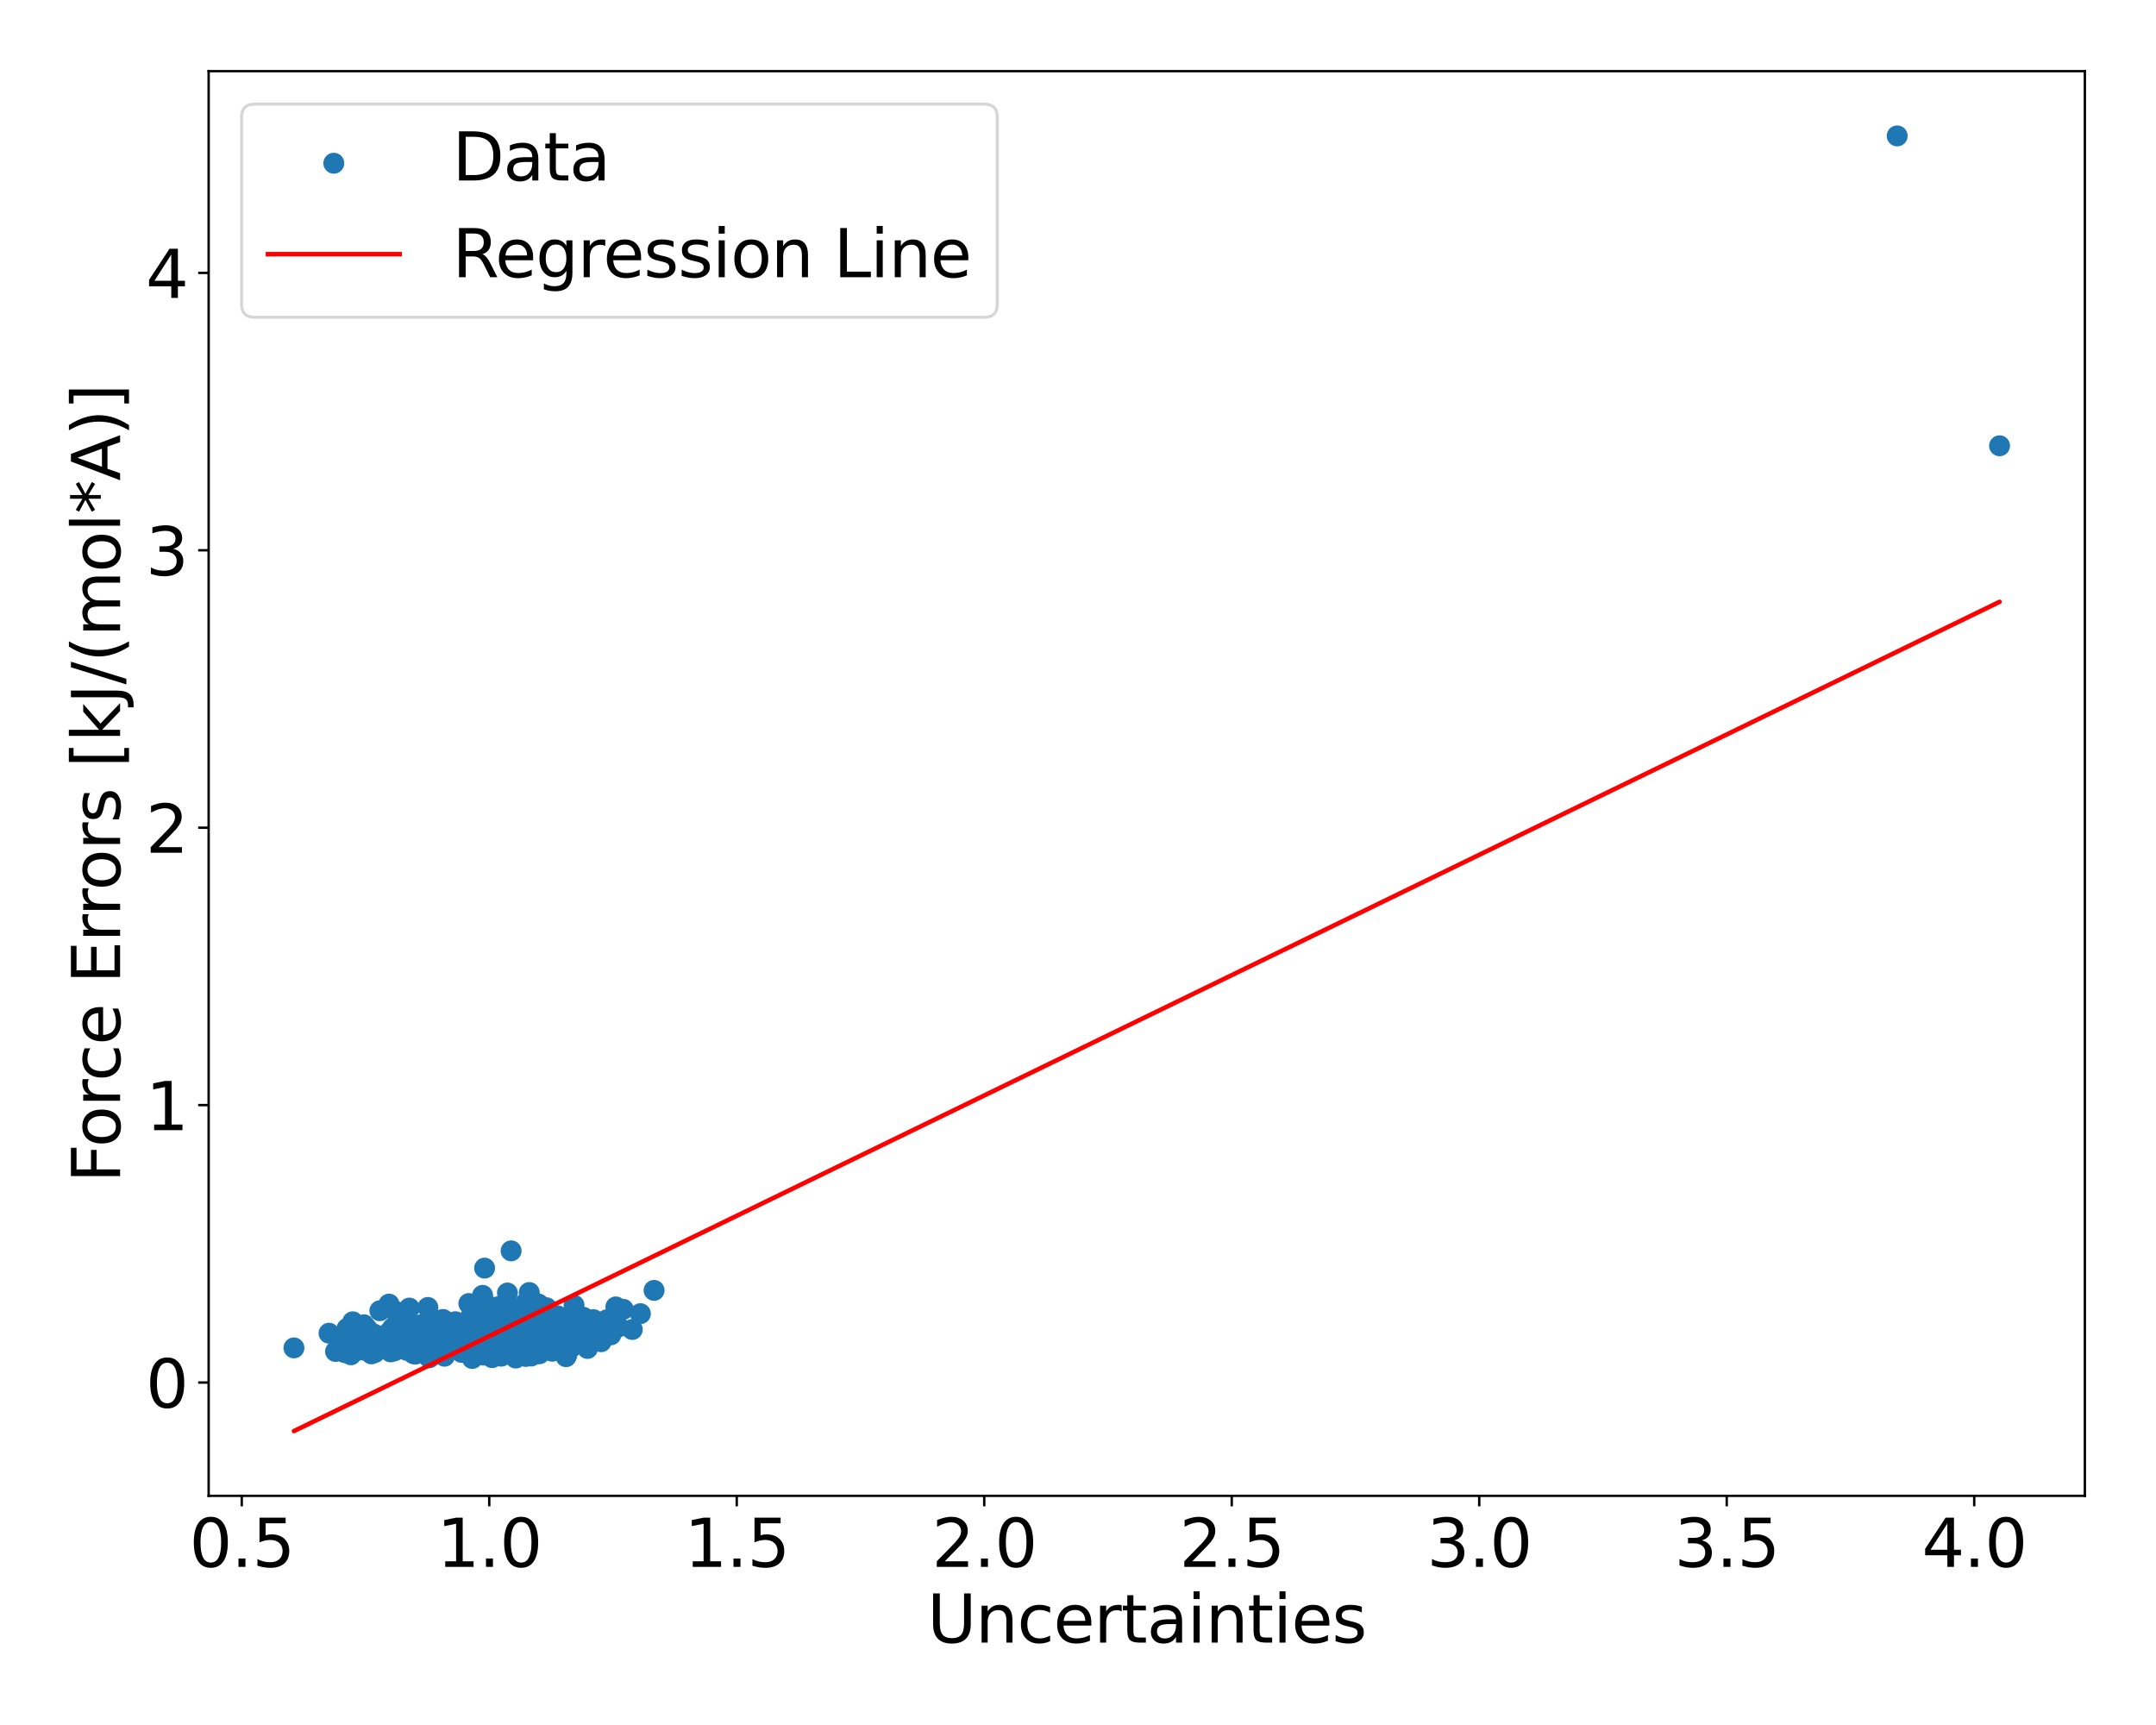 <?xml version="1.0" encoding="utf-8" standalone="no"?>
<!DOCTYPE svg PUBLIC "-//W3C//DTD SVG 1.1//EN"
  "http://www.w3.org/Graphics/SVG/1.1/DTD/svg11.dtd">
<svg xmlns:xlink="http://www.w3.org/1999/xlink" width="720pt" height="576pt" viewBox="0 0 720 576" xmlns="http://www.w3.org/2000/svg" version="1.1">
 <defs>
  <style type="text/css">*{stroke-linejoin: round; stroke-linecap: butt}</style>
 </defs>
 <g id="figure_1">
  <g id="patch_1">
   <path d="M 0 576 
L 720 576 
L 720 0 
L 0 0 
z
" style="fill: #ffffff"/>
  </g>
  <g id="axes_1">
   <g id="patch_2">
    <path d="M 69.68 499.48 
L 696.24 499.48 
L 696.24 23.76 
L 69.68 23.76 
z
" style="fill: #ffffff"/>
   </g>
   <g id="PathCollection_1">
    <defs>
     <path id="m38547321c0" d="M 0 3 
C 0.796 3 1.559 2.684 2.121 2.121 
C 2.684 1.559 3 0.796 3 0 
C 3 -0.796 2.684 -1.559 2.121 -2.121 
C 1.559 -2.684 0.796 -3 0 -3 
C -0.796 -3 -1.559 -2.684 -2.121 -2.121 
C -2.684 -1.559 -3 -0.796 -3 0 
C -3 0.796 -2.684 1.559 -2.121 2.121 
C -1.559 2.684 -0.796 3 0 3 
z
" style="stroke: #1f77b4"/>
    </defs>
    <g clip-path="url(#p97e83ef62e)">
     <use xlink:href="#m38547321c0" x="167.39" y="446.178" style="fill: #1f77b4; stroke: #1f77b4"/>
     <use xlink:href="#m38547321c0" x="186.903" y="444.397" style="fill: #1f77b4; stroke: #1f77b4"/>
     <use xlink:href="#m38547321c0" x="163.78" y="450.114" style="fill: #1f77b4; stroke: #1f77b4"/>
     <use xlink:href="#m38547321c0" x="156.769" y="449.115" style="fill: #1f77b4; stroke: #1f77b4"/>
     <use xlink:href="#m38547321c0" x="195.224" y="442.955" style="fill: #1f77b4; stroke: #1f77b4"/>
     <use xlink:href="#m38547321c0" x="167.386" y="452.837" style="fill: #1f77b4; stroke: #1f77b4"/>
     <use xlink:href="#m38547321c0" x="193.162" y="448.145" style="fill: #1f77b4; stroke: #1f77b4"/>
     <use xlink:href="#m38547321c0" x="177.826" y="434.413" style="fill: #1f77b4; stroke: #1f77b4"/>
     <use xlink:href="#m38547321c0" x="141.806" y="446.503" style="fill: #1f77b4; stroke: #1f77b4"/>
     <use xlink:href="#m38547321c0" x="157.564" y="449.072" style="fill: #1f77b4; stroke: #1f77b4"/>
     <use xlink:href="#m38547321c0" x="156.127" y="447.661" style="fill: #1f77b4; stroke: #1f77b4"/>
     <use xlink:href="#m38547321c0" x="156.576" y="435.261" style="fill: #1f77b4; stroke: #1f77b4"/>
     <use xlink:href="#m38547321c0" x="178.805" y="448.131" style="fill: #1f77b4; stroke: #1f77b4"/>
     <use xlink:href="#m38547321c0" x="176.922" y="445.905" style="fill: #1f77b4; stroke: #1f77b4"/>
     <use xlink:href="#m38547321c0" x="165.28" y="443.552" style="fill: #1f77b4; stroke: #1f77b4"/>
     <use xlink:href="#m38547321c0" x="170.722" y="448.534" style="fill: #1f77b4; stroke: #1f77b4"/>
     <use xlink:href="#m38547321c0" x="167.231" y="447.055" style="fill: #1f77b4; stroke: #1f77b4"/>
     <use xlink:href="#m38547321c0" x="176.306" y="448.447" style="fill: #1f77b4; stroke: #1f77b4"/>
     <use xlink:href="#m38547321c0" x="156.793" y="441.271" style="fill: #1f77b4; stroke: #1f77b4"/>
     <use xlink:href="#m38547321c0" x="188.52" y="445.515" style="fill: #1f77b4; stroke: #1f77b4"/>
     <use xlink:href="#m38547321c0" x="164.797" y="448.361" style="fill: #1f77b4; stroke: #1f77b4"/>
     <use xlink:href="#m38547321c0" x="169.506" y="444.155" style="fill: #1f77b4; stroke: #1f77b4"/>
     <use xlink:href="#m38547321c0" x="176.075" y="441.975" style="fill: #1f77b4; stroke: #1f77b4"/>
     <use xlink:href="#m38547321c0" x="157.596" y="452.132" style="fill: #1f77b4; stroke: #1f77b4"/>
     <use xlink:href="#m38547321c0" x="178.71" y="449.771" style="fill: #1f77b4; stroke: #1f77b4"/>
     <use xlink:href="#m38547321c0" x="184.991" y="443.208" style="fill: #1f77b4; stroke: #1f77b4"/>
     <use xlink:href="#m38547321c0" x="171.628" y="447.369" style="fill: #1f77b4; stroke: #1f77b4"/>
     <use xlink:href="#m38547321c0" x="161.836" y="423.436" style="fill: #1f77b4; stroke: #1f77b4"/>
     <use xlink:href="#m38547321c0" x="161.55" y="452.484" style="fill: #1f77b4; stroke: #1f77b4"/>
     <use xlink:href="#m38547321c0" x="167.989" y="446.265" style="fill: #1f77b4; stroke: #1f77b4"/>
     <use xlink:href="#m38547321c0" x="172.325" y="447.862" style="fill: #1f77b4; stroke: #1f77b4"/>
     <use xlink:href="#m38547321c0" x="176.662" y="445.946" style="fill: #1f77b4; stroke: #1f77b4"/>
     <use xlink:href="#m38547321c0" x="157.716" y="453.614" style="fill: #1f77b4; stroke: #1f77b4"/>
     <use xlink:href="#m38547321c0" x="166.069" y="450.214" style="fill: #1f77b4; stroke: #1f77b4"/>
     <use xlink:href="#m38547321c0" x="181.764" y="445.525" style="fill: #1f77b4; stroke: #1f77b4"/>
     <use xlink:href="#m38547321c0" x="160.447" y="448.994" style="fill: #1f77b4; stroke: #1f77b4"/>
     <use xlink:href="#m38547321c0" x="189.362" y="441.66" style="fill: #1f77b4; stroke: #1f77b4"/>
     <use xlink:href="#m38547321c0" x="178.847" y="446.122" style="fill: #1f77b4; stroke: #1f77b4"/>
     <use xlink:href="#m38547321c0" x="168.841" y="448.405" style="fill: #1f77b4; stroke: #1f77b4"/>
     <use xlink:href="#m38547321c0" x="177.168" y="447.265" style="fill: #1f77b4; stroke: #1f77b4"/>
     <use xlink:href="#m38547321c0" x="164.348" y="453.334" style="fill: #1f77b4; stroke: #1f77b4"/>
     <use xlink:href="#m38547321c0" x="157.794" y="450.194" style="fill: #1f77b4; stroke: #1f77b4"/>
     <use xlink:href="#m38547321c0" x="164.684" y="448.754" style="fill: #1f77b4; stroke: #1f77b4"/>
     <use xlink:href="#m38547321c0" x="165.054" y="449.213" style="fill: #1f77b4; stroke: #1f77b4"/>
     <use xlink:href="#m38547321c0" x="168.049" y="448.269" style="fill: #1f77b4; stroke: #1f77b4"/>
     <use xlink:href="#m38547321c0" x="206.626" y="443.059" style="fill: #1f77b4; stroke: #1f77b4"/>
     <use xlink:href="#m38547321c0" x="154.551" y="448.156" style="fill: #1f77b4; stroke: #1f77b4"/>
     <use xlink:href="#m38547321c0" x="165.868" y="448.799" style="fill: #1f77b4; stroke: #1f77b4"/>
     <use xlink:href="#m38547321c0" x="154.132" y="451.578" style="fill: #1f77b4; stroke: #1f77b4"/>
     <use xlink:href="#m38547321c0" x="172.295" y="445.651" style="fill: #1f77b4; stroke: #1f77b4"/>
     <use xlink:href="#m38547321c0" x="168.984" y="446.702" style="fill: #1f77b4; stroke: #1f77b4"/>
     <use xlink:href="#m38547321c0" x="187.468" y="441.291" style="fill: #1f77b4; stroke: #1f77b4"/>
     <use xlink:href="#m38547321c0" x="159.579" y="447.185" style="fill: #1f77b4; stroke: #1f77b4"/>
     <use xlink:href="#m38547321c0" x="181.758" y="444.418" style="fill: #1f77b4; stroke: #1f77b4"/>
     <use xlink:href="#m38547321c0" x="166.638" y="446.227" style="fill: #1f77b4; stroke: #1f77b4"/>
     <use xlink:href="#m38547321c0" x="156.298" y="445.239" style="fill: #1f77b4; stroke: #1f77b4"/>
     <use xlink:href="#m38547321c0" x="161.716" y="440.138" style="fill: #1f77b4; stroke: #1f77b4"/>
     <use xlink:href="#m38547321c0" x="179.069" y="447.963" style="fill: #1f77b4; stroke: #1f77b4"/>
     <use xlink:href="#m38547321c0" x="148.44" y="452.853" style="fill: #1f77b4; stroke: #1f77b4"/>
     <use xlink:href="#m38547321c0" x="173.849" y="447.017" style="fill: #1f77b4; stroke: #1f77b4"/>
     <use xlink:href="#m38547321c0" x="183.601" y="448.065" style="fill: #1f77b4; stroke: #1f77b4"/>
     <use xlink:href="#m38547321c0" x="176.374" y="448.044" style="fill: #1f77b4; stroke: #1f77b4"/>
     <use xlink:href="#m38547321c0" x="171.427" y="447.654" style="fill: #1f77b4; stroke: #1f77b4"/>
     <use xlink:href="#m38547321c0" x="170.857" y="446.375" style="fill: #1f77b4; stroke: #1f77b4"/>
     <use xlink:href="#m38547321c0" x="181.167" y="442.672" style="fill: #1f77b4; stroke: #1f77b4"/>
     <use xlink:href="#m38547321c0" x="152.187" y="447.71" style="fill: #1f77b4; stroke: #1f77b4"/>
     <use xlink:href="#m38547321c0" x="157.397" y="445.452" style="fill: #1f77b4; stroke: #1f77b4"/>
     <use xlink:href="#m38547321c0" x="171.696" y="444.192" style="fill: #1f77b4; stroke: #1f77b4"/>
     <use xlink:href="#m38547321c0" x="184.295" y="448.814" style="fill: #1f77b4; stroke: #1f77b4"/>
     <use xlink:href="#m38547321c0" x="149.397" y="449.698" style="fill: #1f77b4; stroke: #1f77b4"/>
     <use xlink:href="#m38547321c0" x="162.204" y="448.016" style="fill: #1f77b4; stroke: #1f77b4"/>
     <use xlink:href="#m38547321c0" x="168.604" y="447.879" style="fill: #1f77b4; stroke: #1f77b4"/>
     <use xlink:href="#m38547321c0" x="161.898" y="446.658" style="fill: #1f77b4; stroke: #1f77b4"/>
     <use xlink:href="#m38547321c0" x="167.851" y="449.901" style="fill: #1f77b4; stroke: #1f77b4"/>
     <use xlink:href="#m38547321c0" x="158.098" y="449.364" style="fill: #1f77b4; stroke: #1f77b4"/>
     <use xlink:href="#m38547321c0" x="168.394" y="444.429" style="fill: #1f77b4; stroke: #1f77b4"/>
     <use xlink:href="#m38547321c0" x="174.557" y="451.097" style="fill: #1f77b4; stroke: #1f77b4"/>
     <use xlink:href="#m38547321c0" x="168.913" y="448.25" style="fill: #1f77b4; stroke: #1f77b4"/>
     <use xlink:href="#m38547321c0" x="167.235" y="449.19" style="fill: #1f77b4; stroke: #1f77b4"/>
     <use xlink:href="#m38547321c0" x="164.918" y="447.83" style="fill: #1f77b4; stroke: #1f77b4"/>
     <use xlink:href="#m38547321c0" x="170.695" y="449.665" style="fill: #1f77b4; stroke: #1f77b4"/>
     <use xlink:href="#m38547321c0" x="157.147" y="439.745" style="fill: #1f77b4; stroke: #1f77b4"/>
     <use xlink:href="#m38547321c0" x="173.764" y="443.423" style="fill: #1f77b4; stroke: #1f77b4"/>
     <use xlink:href="#m38547321c0" x="165.944" y="447.854" style="fill: #1f77b4; stroke: #1f77b4"/>
     <use xlink:href="#m38547321c0" x="176.584" y="440.306" style="fill: #1f77b4; stroke: #1f77b4"/>
     <use xlink:href="#m38547321c0" x="156.953" y="450.915" style="fill: #1f77b4; stroke: #1f77b4"/>
     <use xlink:href="#m38547321c0" x="176.266" y="449.119" style="fill: #1f77b4; stroke: #1f77b4"/>
     <use xlink:href="#m38547321c0" x="162.224" y="435.359" style="fill: #1f77b4; stroke: #1f77b4"/>
     <use xlink:href="#m38547321c0" x="180.024" y="448.048" style="fill: #1f77b4; stroke: #1f77b4"/>
     <use xlink:href="#m38547321c0" x="181.937" y="444.457" style="fill: #1f77b4; stroke: #1f77b4"/>
     <use xlink:href="#m38547321c0" x="167.049" y="449.557" style="fill: #1f77b4; stroke: #1f77b4"/>
     <use xlink:href="#m38547321c0" x="161.699" y="447.495" style="fill: #1f77b4; stroke: #1f77b4"/>
     <use xlink:href="#m38547321c0" x="208.155" y="437.208" style="fill: #1f77b4; stroke: #1f77b4"/>
     <use xlink:href="#m38547321c0" x="170.885" y="448.562" style="fill: #1f77b4; stroke: #1f77b4"/>
     <use xlink:href="#m38547321c0" x="169.938" y="450.697" style="fill: #1f77b4; stroke: #1f77b4"/>
     <use xlink:href="#m38547321c0" x="168.578" y="444.492" style="fill: #1f77b4; stroke: #1f77b4"/>
     <use xlink:href="#m38547321c0" x="155.287" y="449.511" style="fill: #1f77b4; stroke: #1f77b4"/>
     <use xlink:href="#m38547321c0" x="152.635" y="445.251" style="fill: #1f77b4; stroke: #1f77b4"/>
     <use xlink:href="#m38547321c0" x="162.525" y="446.85" style="fill: #1f77b4; stroke: #1f77b4"/>
     <use xlink:href="#m38547321c0" x="154.019" y="447.417" style="fill: #1f77b4; stroke: #1f77b4"/>
     <use xlink:href="#m38547321c0" x="171.42" y="447.562" style="fill: #1f77b4; stroke: #1f77b4"/>
     <use xlink:href="#m38547321c0" x="173.056" y="446.872" style="fill: #1f77b4; stroke: #1f77b4"/>
     <use xlink:href="#m38547321c0" x="164.182" y="447.573" style="fill: #1f77b4; stroke: #1f77b4"/>
     <use xlink:href="#m38547321c0" x="155.939" y="442.902" style="fill: #1f77b4; stroke: #1f77b4"/>
     <use xlink:href="#m38547321c0" x="163.485" y="449.589" style="fill: #1f77b4; stroke: #1f77b4"/>
     <use xlink:href="#m38547321c0" x="168.087" y="448.495" style="fill: #1f77b4; stroke: #1f77b4"/>
     <use xlink:href="#m38547321c0" x="177.281" y="446.713" style="fill: #1f77b4; stroke: #1f77b4"/>
     <use xlink:href="#m38547321c0" x="182.289" y="447.535" style="fill: #1f77b4; stroke: #1f77b4"/>
     <use xlink:href="#m38547321c0" x="186.422" y="444.027" style="fill: #1f77b4; stroke: #1f77b4"/>
     <use xlink:href="#m38547321c0" x="179.509" y="448.015" style="fill: #1f77b4; stroke: #1f77b4"/>
     <use xlink:href="#m38547321c0" x="154.468" y="451.047" style="fill: #1f77b4; stroke: #1f77b4"/>
     <use xlink:href="#m38547321c0" x="176.85" y="448.408" style="fill: #1f77b4; stroke: #1f77b4"/>
     <use xlink:href="#m38547321c0" x="198.177" y="440.651" style="fill: #1f77b4; stroke: #1f77b4"/>
     <use xlink:href="#m38547321c0" x="143.399" y="453.374" style="fill: #1f77b4; stroke: #1f77b4"/>
     <use xlink:href="#m38547321c0" x="178.474" y="447.871" style="fill: #1f77b4; stroke: #1f77b4"/>
     <use xlink:href="#m38547321c0" x="170.847" y="442.926" style="fill: #1f77b4; stroke: #1f77b4"/>
     <use xlink:href="#m38547321c0" x="169.804" y="447.954" style="fill: #1f77b4; stroke: #1f77b4"/>
     <use xlink:href="#m38547321c0" x="156.246" y="446.344" style="fill: #1f77b4; stroke: #1f77b4"/>
     <use xlink:href="#m38547321c0" x="176.106" y="446.861" style="fill: #1f77b4; stroke: #1f77b4"/>
     <use xlink:href="#m38547321c0" x="160.134" y="445.191" style="fill: #1f77b4; stroke: #1f77b4"/>
     <use xlink:href="#m38547321c0" x="161.128" y="443.029" style="fill: #1f77b4; stroke: #1f77b4"/>
     <use xlink:href="#m38547321c0" x="168.861" y="443.134" style="fill: #1f77b4; stroke: #1f77b4"/>
     <use xlink:href="#m38547321c0" x="142.887" y="436.572" style="fill: #1f77b4; stroke: #1f77b4"/>
     <use xlink:href="#m38547321c0" x="164.173" y="452.097" style="fill: #1f77b4; stroke: #1f77b4"/>
     <use xlink:href="#m38547321c0" x="172.37" y="450.177" style="fill: #1f77b4; stroke: #1f77b4"/>
     <use xlink:href="#m38547321c0" x="170.353" y="446.167" style="fill: #1f77b4; stroke: #1f77b4"/>
     <use xlink:href="#m38547321c0" x="163.371" y="439.884" style="fill: #1f77b4; stroke: #1f77b4"/>
     <use xlink:href="#m38547321c0" x="186.989" y="441.245" style="fill: #1f77b4; stroke: #1f77b4"/>
     <use xlink:href="#m38547321c0" x="196.206" y="450.269" style="fill: #1f77b4; stroke: #1f77b4"/>
     <use xlink:href="#m38547321c0" x="178.548" y="447.694" style="fill: #1f77b4; stroke: #1f77b4"/>
     <use xlink:href="#m38547321c0" x="166.838" y="449.111" style="fill: #1f77b4; stroke: #1f77b4"/>
     <use xlink:href="#m38547321c0" x="178.056" y="446.513" style="fill: #1f77b4; stroke: #1f77b4"/>
     <use xlink:href="#m38547321c0" x="184.961" y="447.948" style="fill: #1f77b4; stroke: #1f77b4"/>
     <use xlink:href="#m38547321c0" x="176.087" y="450.288" style="fill: #1f77b4; stroke: #1f77b4"/>
     <use xlink:href="#m38547321c0" x="167.477" y="450.348" style="fill: #1f77b4; stroke: #1f77b4"/>
     <use xlink:href="#m38547321c0" x="170.923" y="448.886" style="fill: #1f77b4; stroke: #1f77b4"/>
     <use xlink:href="#m38547321c0" x="180.193" y="444.055" style="fill: #1f77b4; stroke: #1f77b4"/>
     <use xlink:href="#m38547321c0" x="166.944" y="449.102" style="fill: #1f77b4; stroke: #1f77b4"/>
     <use xlink:href="#m38547321c0" x="172.215" y="446.015" style="fill: #1f77b4; stroke: #1f77b4"/>
     <use xlink:href="#m38547321c0" x="179.942" y="445.434" style="fill: #1f77b4; stroke: #1f77b4"/>
     <use xlink:href="#m38547321c0" x="157.959" y="446.956" style="fill: #1f77b4; stroke: #1f77b4"/>
     <use xlink:href="#m38547321c0" x="155.732" y="448.812" style="fill: #1f77b4; stroke: #1f77b4"/>
     <use xlink:href="#m38547321c0" x="170.416" y="443.146" style="fill: #1f77b4; stroke: #1f77b4"/>
     <use xlink:href="#m38547321c0" x="161.246" y="450.959" style="fill: #1f77b4; stroke: #1f77b4"/>
     <use xlink:href="#m38547321c0" x="200.731" y="448.021" style="fill: #1f77b4; stroke: #1f77b4"/>
     <use xlink:href="#m38547321c0" x="173.357" y="446.827" style="fill: #1f77b4; stroke: #1f77b4"/>
     <use xlink:href="#m38547321c0" x="168.252" y="451.275" style="fill: #1f77b4; stroke: #1f77b4"/>
     <use xlink:href="#m38547321c0" x="202.65" y="440.698" style="fill: #1f77b4; stroke: #1f77b4"/>
     <use xlink:href="#m38547321c0" x="177.575" y="444.459" style="fill: #1f77b4; stroke: #1f77b4"/>
     <use xlink:href="#m38547321c0" x="171.307" y="449.154" style="fill: #1f77b4; stroke: #1f77b4"/>
     <use xlink:href="#m38547321c0" x="166.716" y="447.424" style="fill: #1f77b4; stroke: #1f77b4"/>
     <use xlink:href="#m38547321c0" x="162.559" y="450.23" style="fill: #1f77b4; stroke: #1f77b4"/>
     <use xlink:href="#m38547321c0" x="171.908" y="444.054" style="fill: #1f77b4; stroke: #1f77b4"/>
     <use xlink:href="#m38547321c0" x="184.129" y="450.041" style="fill: #1f77b4; stroke: #1f77b4"/>
     <use xlink:href="#m38547321c0" x="159.409" y="445.967" style="fill: #1f77b4; stroke: #1f77b4"/>
     <use xlink:href="#m38547321c0" x="187.561" y="441.519" style="fill: #1f77b4; stroke: #1f77b4"/>
     <use xlink:href="#m38547321c0" x="166.703" y="438.173" style="fill: #1f77b4; stroke: #1f77b4"/>
     <use xlink:href="#m38547321c0" x="150.75" y="448.204" style="fill: #1f77b4; stroke: #1f77b4"/>
     <use xlink:href="#m38547321c0" x="168.476" y="451.306" style="fill: #1f77b4; stroke: #1f77b4"/>
     <use xlink:href="#m38547321c0" x="185.695" y="448.536" style="fill: #1f77b4; stroke: #1f77b4"/>
     <use xlink:href="#m38547321c0" x="164.639" y="447.579" style="fill: #1f77b4; stroke: #1f77b4"/>
     <use xlink:href="#m38547321c0" x="667.76" y="148.852" style="fill: #1f77b4; stroke: #1f77b4"/>
     <use xlink:href="#m38547321c0" x="172.545" y="447.613" style="fill: #1f77b4; stroke: #1f77b4"/>
     <use xlink:href="#m38547321c0" x="183.218" y="445.092" style="fill: #1f77b4; stroke: #1f77b4"/>
     <use xlink:href="#m38547321c0" x="173.701" y="442.468" style="fill: #1f77b4; stroke: #1f77b4"/>
     <use xlink:href="#m38547321c0" x="186.704" y="441.065" style="fill: #1f77b4; stroke: #1f77b4"/>
     <use xlink:href="#m38547321c0" x="172.666" y="445.592" style="fill: #1f77b4; stroke: #1f77b4"/>
     <use xlink:href="#m38547321c0" x="167.663" y="445.924" style="fill: #1f77b4; stroke: #1f77b4"/>
     <use xlink:href="#m38547321c0" x="160.749" y="447.83" style="fill: #1f77b4; stroke: #1f77b4"/>
     <use xlink:href="#m38547321c0" x="211.15" y="443.937" style="fill: #1f77b4; stroke: #1f77b4"/>
     <use xlink:href="#m38547321c0" x="172.781" y="449.559" style="fill: #1f77b4; stroke: #1f77b4"/>
     <use xlink:href="#m38547321c0" x="184.611" y="445.319" style="fill: #1f77b4; stroke: #1f77b4"/>
     <use xlink:href="#m38547321c0" x="160.679" y="446.915" style="fill: #1f77b4; stroke: #1f77b4"/>
     <use xlink:href="#m38547321c0" x="178.843" y="446.256" style="fill: #1f77b4; stroke: #1f77b4"/>
     <use xlink:href="#m38547321c0" x="165.166" y="444.977" style="fill: #1f77b4; stroke: #1f77b4"/>
     <use xlink:href="#m38547321c0" x="165.062" y="448.386" style="fill: #1f77b4; stroke: #1f77b4"/>
     <use xlink:href="#m38547321c0" x="179.109" y="443.687" style="fill: #1f77b4; stroke: #1f77b4"/>
     <use xlink:href="#m38547321c0" x="160.212" y="447.898" style="fill: #1f77b4; stroke: #1f77b4"/>
     <use xlink:href="#m38547321c0" x="166.307" y="448.647" style="fill: #1f77b4; stroke: #1f77b4"/>
     <use xlink:href="#m38547321c0" x="179.581" y="450.447" style="fill: #1f77b4; stroke: #1f77b4"/>
     <use xlink:href="#m38547321c0" x="157.899" y="451.247" style="fill: #1f77b4; stroke: #1f77b4"/>
     <use xlink:href="#m38547321c0" x="160.608" y="449.237" style="fill: #1f77b4; stroke: #1f77b4"/>
     <use xlink:href="#m38547321c0" x="168.747" y="441.792" style="fill: #1f77b4; stroke: #1f77b4"/>
     <use xlink:href="#m38547321c0" x="165.368" y="448.327" style="fill: #1f77b4; stroke: #1f77b4"/>
     <use xlink:href="#m38547321c0" x="169.821" y="443.191" style="fill: #1f77b4; stroke: #1f77b4"/>
     <use xlink:href="#m38547321c0" x="163.231" y="446.398" style="fill: #1f77b4; stroke: #1f77b4"/>
     <use xlink:href="#m38547321c0" x="162.117" y="448.819" style="fill: #1f77b4; stroke: #1f77b4"/>
     <use xlink:href="#m38547321c0" x="146.33" y="446.498" style="fill: #1f77b4; stroke: #1f77b4"/>
     <use xlink:href="#m38547321c0" x="166.947" y="445.413" style="fill: #1f77b4; stroke: #1f77b4"/>
     <use xlink:href="#m38547321c0" x="167.99" y="444.79" style="fill: #1f77b4; stroke: #1f77b4"/>
     <use xlink:href="#m38547321c0" x="185.957" y="448.583" style="fill: #1f77b4; stroke: #1f77b4"/>
     <use xlink:href="#m38547321c0" x="175.999" y="448.403" style="fill: #1f77b4; stroke: #1f77b4"/>
     <use xlink:href="#m38547321c0" x="172.662" y="449.851" style="fill: #1f77b4; stroke: #1f77b4"/>
     <use xlink:href="#m38547321c0" x="180.215" y="445.596" style="fill: #1f77b4; stroke: #1f77b4"/>
     <use xlink:href="#m38547321c0" x="162.353" y="444.825" style="fill: #1f77b4; stroke: #1f77b4"/>
     <use xlink:href="#m38547321c0" x="166.554" y="450.691" style="fill: #1f77b4; stroke: #1f77b4"/>
     <use xlink:href="#m38547321c0" x="166.188" y="436.386" style="fill: #1f77b4; stroke: #1f77b4"/>
     <use xlink:href="#m38547321c0" x="163.952" y="443.252" style="fill: #1f77b4; stroke: #1f77b4"/>
     <use xlink:href="#m38547321c0" x="157.769" y="445.443" style="fill: #1f77b4; stroke: #1f77b4"/>
     <use xlink:href="#m38547321c0" x="160.309" y="448.126" style="fill: #1f77b4; stroke: #1f77b4"/>
     <use xlink:href="#m38547321c0" x="178.665" y="449.469" style="fill: #1f77b4; stroke: #1f77b4"/>
     <use xlink:href="#m38547321c0" x="161.16" y="432.535" style="fill: #1f77b4; stroke: #1f77b4"/>
     <use xlink:href="#m38547321c0" x="169.392" y="445.402" style="fill: #1f77b4; stroke: #1f77b4"/>
     <use xlink:href="#m38547321c0" x="168.583" y="447.556" style="fill: #1f77b4; stroke: #1f77b4"/>
     <use xlink:href="#m38547321c0" x="161.28" y="444.883" style="fill: #1f77b4; stroke: #1f77b4"/>
     <use xlink:href="#m38547321c0" x="170.192" y="448.141" style="fill: #1f77b4; stroke: #1f77b4"/>
     <use xlink:href="#m38547321c0" x="174.474" y="441.998" style="fill: #1f77b4; stroke: #1f77b4"/>
     <use xlink:href="#m38547321c0" x="144.27" y="447.993" style="fill: #1f77b4; stroke: #1f77b4"/>
     <use xlink:href="#m38547321c0" x="174.291" y="446.172" style="fill: #1f77b4; stroke: #1f77b4"/>
     <use xlink:href="#m38547321c0" x="181.623" y="447.117" style="fill: #1f77b4; stroke: #1f77b4"/>
     <use xlink:href="#m38547321c0" x="158.373" y="447.088" style="fill: #1f77b4; stroke: #1f77b4"/>
     <use xlink:href="#m38547321c0" x="170.79" y="449.218" style="fill: #1f77b4; stroke: #1f77b4"/>
     <use xlink:href="#m38547321c0" x="180.853" y="445.275" style="fill: #1f77b4; stroke: #1f77b4"/>
     <use xlink:href="#m38547321c0" x="155.376" y="443.048" style="fill: #1f77b4; stroke: #1f77b4"/>
     <use xlink:href="#m38547321c0" x="175.757" y="449.62" style="fill: #1f77b4; stroke: #1f77b4"/>
     <use xlink:href="#m38547321c0" x="161.314" y="441.153" style="fill: #1f77b4; stroke: #1f77b4"/>
     <use xlink:href="#m38547321c0" x="166.283" y="450.528" style="fill: #1f77b4; stroke: #1f77b4"/>
     <use xlink:href="#m38547321c0" x="165.594" y="441.976" style="fill: #1f77b4; stroke: #1f77b4"/>
     <use xlink:href="#m38547321c0" x="163.46" y="452.34" style="fill: #1f77b4; stroke: #1f77b4"/>
     <use xlink:href="#m38547321c0" x="157.868" y="449.788" style="fill: #1f77b4; stroke: #1f77b4"/>
     <use xlink:href="#m38547321c0" x="177.873" y="443.248" style="fill: #1f77b4; stroke: #1f77b4"/>
     <use xlink:href="#m38547321c0" x="159.195" y="447.901" style="fill: #1f77b4; stroke: #1f77b4"/>
     <use xlink:href="#m38547321c0" x="163.05" y="444.835" style="fill: #1f77b4; stroke: #1f77b4"/>
     <use xlink:href="#m38547321c0" x="183.418" y="448.692" style="fill: #1f77b4; stroke: #1f77b4"/>
     <use xlink:href="#m38547321c0" x="169.113" y="446.905" style="fill: #1f77b4; stroke: #1f77b4"/>
     <use xlink:href="#m38547321c0" x="166.549" y="443.866" style="fill: #1f77b4; stroke: #1f77b4"/>
     <use xlink:href="#m38547321c0" x="184.08" y="450.363" style="fill: #1f77b4; stroke: #1f77b4"/>
     <use xlink:href="#m38547321c0" x="163.245" y="448.52" style="fill: #1f77b4; stroke: #1f77b4"/>
     <use xlink:href="#m38547321c0" x="161.224" y="444.919" style="fill: #1f77b4; stroke: #1f77b4"/>
     <use xlink:href="#m38547321c0" x="195.523" y="445.984" style="fill: #1f77b4; stroke: #1f77b4"/>
     <use xlink:href="#m38547321c0" x="167.203" y="445.534" style="fill: #1f77b4; stroke: #1f77b4"/>
     <use xlink:href="#m38547321c0" x="158.892" y="450.664" style="fill: #1f77b4; stroke: #1f77b4"/>
     <use xlink:href="#m38547321c0" x="174.708" y="445.392" style="fill: #1f77b4; stroke: #1f77b4"/>
     <use xlink:href="#m38547321c0" x="185.665" y="444.866" style="fill: #1f77b4; stroke: #1f77b4"/>
     <use xlink:href="#m38547321c0" x="177.208" y="445.38" style="fill: #1f77b4; stroke: #1f77b4"/>
     <use xlink:href="#m38547321c0" x="155.998" y="451.378" style="fill: #1f77b4; stroke: #1f77b4"/>
     <use xlink:href="#m38547321c0" x="175.392" y="441.614" style="fill: #1f77b4; stroke: #1f77b4"/>
     <use xlink:href="#m38547321c0" x="158.419" y="444.794" style="fill: #1f77b4; stroke: #1f77b4"/>
     <use xlink:href="#m38547321c0" x="173.441" y="446.876" style="fill: #1f77b4; stroke: #1f77b4"/>
     <use xlink:href="#m38547321c0" x="160.339" y="448.489" style="fill: #1f77b4; stroke: #1f77b4"/>
     <use xlink:href="#m38547321c0" x="186.328" y="442.009" style="fill: #1f77b4; stroke: #1f77b4"/>
     <use xlink:href="#m38547321c0" x="182.641" y="447.502" style="fill: #1f77b4; stroke: #1f77b4"/>
     <use xlink:href="#m38547321c0" x="180.813" y="443.303" style="fill: #1f77b4; stroke: #1f77b4"/>
     <use xlink:href="#m38547321c0" x="189.362" y="447.839" style="fill: #1f77b4; stroke: #1f77b4"/>
     <use xlink:href="#m38547321c0" x="164.18" y="448.04" style="fill: #1f77b4; stroke: #1f77b4"/>
     <use xlink:href="#m38547321c0" x="178.092" y="442.388" style="fill: #1f77b4; stroke: #1f77b4"/>
     <use xlink:href="#m38547321c0" x="181.599" y="449.934" style="fill: #1f77b4; stroke: #1f77b4"/>
     <use xlink:href="#m38547321c0" x="153.059" y="449.625" style="fill: #1f77b4; stroke: #1f77b4"/>
     <use xlink:href="#m38547321c0" x="185.645" y="448.796" style="fill: #1f77b4; stroke: #1f77b4"/>
     <use xlink:href="#m38547321c0" x="161.833" y="449.351" style="fill: #1f77b4; stroke: #1f77b4"/>
     <use xlink:href="#m38547321c0" x="156.294" y="448.905" style="fill: #1f77b4; stroke: #1f77b4"/>
     <use xlink:href="#m38547321c0" x="172.849" y="447.465" style="fill: #1f77b4; stroke: #1f77b4"/>
     <use xlink:href="#m38547321c0" x="186.526" y="447.918" style="fill: #1f77b4; stroke: #1f77b4"/>
     <use xlink:href="#m38547321c0" x="163.074" y="450.85" style="fill: #1f77b4; stroke: #1f77b4"/>
     <use xlink:href="#m38547321c0" x="179.603" y="449.02" style="fill: #1f77b4; stroke: #1f77b4"/>
     <use xlink:href="#m38547321c0" x="167.112" y="446.392" style="fill: #1f77b4; stroke: #1f77b4"/>
     <use xlink:href="#m38547321c0" x="172.588" y="446.444" style="fill: #1f77b4; stroke: #1f77b4"/>
     <use xlink:href="#m38547321c0" x="166.747" y="449.931" style="fill: #1f77b4; stroke: #1f77b4"/>
     <use xlink:href="#m38547321c0" x="193.611" y="446.437" style="fill: #1f77b4; stroke: #1f77b4"/>
     <use xlink:href="#m38547321c0" x="173.636" y="445.935" style="fill: #1f77b4; stroke: #1f77b4"/>
     <use xlink:href="#m38547321c0" x="168.218" y="446.714" style="fill: #1f77b4; stroke: #1f77b4"/>
     <use xlink:href="#m38547321c0" x="152.231" y="443.241" style="fill: #1f77b4; stroke: #1f77b4"/>
     <use xlink:href="#m38547321c0" x="176.429" y="445.655" style="fill: #1f77b4; stroke: #1f77b4"/>
     <use xlink:href="#m38547321c0" x="167.824" y="450.487" style="fill: #1f77b4; stroke: #1f77b4"/>
     <use xlink:href="#m38547321c0" x="176.748" y="431.593" style="fill: #1f77b4; stroke: #1f77b4"/>
     <use xlink:href="#m38547321c0" x="182.709" y="448.314" style="fill: #1f77b4; stroke: #1f77b4"/>
     <use xlink:href="#m38547321c0" x="174.929" y="446.291" style="fill: #1f77b4; stroke: #1f77b4"/>
     <use xlink:href="#m38547321c0" x="176.313" y="448.853" style="fill: #1f77b4; stroke: #1f77b4"/>
     <use xlink:href="#m38547321c0" x="189.229" y="452.462" style="fill: #1f77b4; stroke: #1f77b4"/>
     <use xlink:href="#m38547321c0" x="170.75" y="446.381" style="fill: #1f77b4; stroke: #1f77b4"/>
     <use xlink:href="#m38547321c0" x="183.632" y="445.122" style="fill: #1f77b4; stroke: #1f77b4"/>
     <use xlink:href="#m38547321c0" x="179.672" y="435.396" style="fill: #1f77b4; stroke: #1f77b4"/>
     <use xlink:href="#m38547321c0" x="163.511" y="446.538" style="fill: #1f77b4; stroke: #1f77b4"/>
     <use xlink:href="#m38547321c0" x="173.755" y="448.069" style="fill: #1f77b4; stroke: #1f77b4"/>
     <use xlink:href="#m38547321c0" x="169.765" y="442.791" style="fill: #1f77b4; stroke: #1f77b4"/>
     <use xlink:href="#m38547321c0" x="165.754" y="443.71" style="fill: #1f77b4; stroke: #1f77b4"/>
     <use xlink:href="#m38547321c0" x="170.82" y="449.582" style="fill: #1f77b4; stroke: #1f77b4"/>
     <use xlink:href="#m38547321c0" x="158.313" y="444.859" style="fill: #1f77b4; stroke: #1f77b4"/>
     <use xlink:href="#m38547321c0" x="156.797" y="447.292" style="fill: #1f77b4; stroke: #1f77b4"/>
     <use xlink:href="#m38547321c0" x="179.897" y="435.518" style="fill: #1f77b4; stroke: #1f77b4"/>
     <use xlink:href="#m38547321c0" x="163.258" y="450.005" style="fill: #1f77b4; stroke: #1f77b4"/>
     <use xlink:href="#m38547321c0" x="182.53" y="436.677" style="fill: #1f77b4; stroke: #1f77b4"/>
     <use xlink:href="#m38547321c0" x="176.774" y="448.516" style="fill: #1f77b4; stroke: #1f77b4"/>
     <use xlink:href="#m38547321c0" x="180.211" y="448.779" style="fill: #1f77b4; stroke: #1f77b4"/>
     <use xlink:href="#m38547321c0" x="163.387" y="449.108" style="fill: #1f77b4; stroke: #1f77b4"/>
     <use xlink:href="#m38547321c0" x="173.294" y="442.517" style="fill: #1f77b4; stroke: #1f77b4"/>
     <use xlink:href="#m38547321c0" x="177.442" y="442.137" style="fill: #1f77b4; stroke: #1f77b4"/>
     <use xlink:href="#m38547321c0" x="189.19" y="446.093" style="fill: #1f77b4; stroke: #1f77b4"/>
     <use xlink:href="#m38547321c0" x="171.303" y="437.035" style="fill: #1f77b4; stroke: #1f77b4"/>
     <use xlink:href="#m38547321c0" x="174.439" y="448.211" style="fill: #1f77b4; stroke: #1f77b4"/>
     <use xlink:href="#m38547321c0" x="190.722" y="449.903" style="fill: #1f77b4; stroke: #1f77b4"/>
     <use xlink:href="#m38547321c0" x="170.193" y="445.829" style="fill: #1f77b4; stroke: #1f77b4"/>
     <use xlink:href="#m38547321c0" x="177.447" y="447.444" style="fill: #1f77b4; stroke: #1f77b4"/>
     <use xlink:href="#m38547321c0" x="193.143" y="441.25" style="fill: #1f77b4; stroke: #1f77b4"/>
     <use xlink:href="#m38547321c0" x="159.225" y="445.005" style="fill: #1f77b4; stroke: #1f77b4"/>
     <use xlink:href="#m38547321c0" x="169.371" y="449.045" style="fill: #1f77b4; stroke: #1f77b4"/>
     <use xlink:href="#m38547321c0" x="158.321" y="448.55" style="fill: #1f77b4; stroke: #1f77b4"/>
     <use xlink:href="#m38547321c0" x="171.866" y="448.867" style="fill: #1f77b4; stroke: #1f77b4"/>
     <use xlink:href="#m38547321c0" x="194.491" y="447.902" style="fill: #1f77b4; stroke: #1f77b4"/>
     <use xlink:href="#m38547321c0" x="186.231" y="439.378" style="fill: #1f77b4; stroke: #1f77b4"/>
     <use xlink:href="#m38547321c0" x="163.983" y="445.25" style="fill: #1f77b4; stroke: #1f77b4"/>
     <use xlink:href="#m38547321c0" x="187.857" y="447.334" style="fill: #1f77b4; stroke: #1f77b4"/>
     <use xlink:href="#m38547321c0" x="169.458" y="431.754" style="fill: #1f77b4; stroke: #1f77b4"/>
     <use xlink:href="#m38547321c0" x="149.095" y="448.109" style="fill: #1f77b4; stroke: #1f77b4"/>
     <use xlink:href="#m38547321c0" x="181.139" y="448.178" style="fill: #1f77b4; stroke: #1f77b4"/>
     <use xlink:href="#m38547321c0" x="163.565" y="450.167" style="fill: #1f77b4; stroke: #1f77b4"/>
     <use xlink:href="#m38547321c0" x="175.616" y="452.929" style="fill: #1f77b4; stroke: #1f77b4"/>
     <use xlink:href="#m38547321c0" x="157.111" y="450.479" style="fill: #1f77b4; stroke: #1f77b4"/>
     <use xlink:href="#m38547321c0" x="167.912" y="447.719" style="fill: #1f77b4; stroke: #1f77b4"/>
     <use xlink:href="#m38547321c0" x="190.042" y="445.524" style="fill: #1f77b4; stroke: #1f77b4"/>
     <use xlink:href="#m38547321c0" x="158.045" y="444.6" style="fill: #1f77b4; stroke: #1f77b4"/>
     <use xlink:href="#m38547321c0" x="194.852" y="439.874" style="fill: #1f77b4; stroke: #1f77b4"/>
     <use xlink:href="#m38547321c0" x="203.991" y="445.725" style="fill: #1f77b4; stroke: #1f77b4"/>
     <use xlink:href="#m38547321c0" x="168.812" y="449.879" style="fill: #1f77b4; stroke: #1f77b4"/>
     <use xlink:href="#m38547321c0" x="161.174" y="447.726" style="fill: #1f77b4; stroke: #1f77b4"/>
     <use xlink:href="#m38547321c0" x="166.014" y="447.128" style="fill: #1f77b4; stroke: #1f77b4"/>
     <use xlink:href="#m38547321c0" x="163.97" y="449.619" style="fill: #1f77b4; stroke: #1f77b4"/>
     <use xlink:href="#m38547321c0" x="164.582" y="445.36" style="fill: #1f77b4; stroke: #1f77b4"/>
     <use xlink:href="#m38547321c0" x="180.291" y="446.34" style="fill: #1f77b4; stroke: #1f77b4"/>
     <use xlink:href="#m38547321c0" x="170.013" y="446.039" style="fill: #1f77b4; stroke: #1f77b4"/>
     <use xlink:href="#m38547321c0" x="164.553" y="448.7" style="fill: #1f77b4; stroke: #1f77b4"/>
     <use xlink:href="#m38547321c0" x="173.67" y="446.08" style="fill: #1f77b4; stroke: #1f77b4"/>
     <use xlink:href="#m38547321c0" x="164.221" y="445.998" style="fill: #1f77b4; stroke: #1f77b4"/>
     <use xlink:href="#m38547321c0" x="166.651" y="447.795" style="fill: #1f77b4; stroke: #1f77b4"/>
     <use xlink:href="#m38547321c0" x="176.466" y="449.651" style="fill: #1f77b4; stroke: #1f77b4"/>
     <use xlink:href="#m38547321c0" x="171.379" y="447.204" style="fill: #1f77b4; stroke: #1f77b4"/>
     <use xlink:href="#m38547321c0" x="183.075" y="446.003" style="fill: #1f77b4; stroke: #1f77b4"/>
     <use xlink:href="#m38547321c0" x="180.122" y="445.488" style="fill: #1f77b4; stroke: #1f77b4"/>
     <use xlink:href="#m38547321c0" x="170.212" y="450.33" style="fill: #1f77b4; stroke: #1f77b4"/>
     <use xlink:href="#m38547321c0" x="170.963" y="449.345" style="fill: #1f77b4; stroke: #1f77b4"/>
     <use xlink:href="#m38547321c0" x="177.045" y="447.356" style="fill: #1f77b4; stroke: #1f77b4"/>
     <use xlink:href="#m38547321c0" x="155.954" y="450.261" style="fill: #1f77b4; stroke: #1f77b4"/>
     <use xlink:href="#m38547321c0" x="157.882" y="451.384" style="fill: #1f77b4; stroke: #1f77b4"/>
     <use xlink:href="#m38547321c0" x="163.038" y="452.024" style="fill: #1f77b4; stroke: #1f77b4"/>
     <use xlink:href="#m38547321c0" x="181.021" y="443.129" style="fill: #1f77b4; stroke: #1f77b4"/>
     <use xlink:href="#m38547321c0" x="191.705" y="435.829" style="fill: #1f77b4; stroke: #1f77b4"/>
     <use xlink:href="#m38547321c0" x="189.228" y="452.462" style="fill: #1f77b4; stroke: #1f77b4"/>
     <use xlink:href="#m38547321c0" x="156.322" y="451.965" style="fill: #1f77b4; stroke: #1f77b4"/>
     <use xlink:href="#m38547321c0" x="179.971" y="445.44" style="fill: #1f77b4; stroke: #1f77b4"/>
     <use xlink:href="#m38547321c0" x="180.152" y="452.027" style="fill: #1f77b4; stroke: #1f77b4"/>
     <use xlink:href="#m38547321c0" x="184.833" y="444.151" style="fill: #1f77b4; stroke: #1f77b4"/>
     <use xlink:href="#m38547321c0" x="178.889" y="447.441" style="fill: #1f77b4; stroke: #1f77b4"/>
     <use xlink:href="#m38547321c0" x="213.861" y="438.653" style="fill: #1f77b4; stroke: #1f77b4"/>
     <use xlink:href="#m38547321c0" x="157.799" y="448.381" style="fill: #1f77b4; stroke: #1f77b4"/>
     <use xlink:href="#m38547321c0" x="160.816" y="445.243" style="fill: #1f77b4; stroke: #1f77b4"/>
     <use xlink:href="#m38547321c0" x="162.592" y="443.745" style="fill: #1f77b4; stroke: #1f77b4"/>
     <use xlink:href="#m38547321c0" x="183.071" y="443.401" style="fill: #1f77b4; stroke: #1f77b4"/>
     <use xlink:href="#m38547321c0" x="168.975" y="451.122" style="fill: #1f77b4; stroke: #1f77b4"/>
     <use xlink:href="#m38547321c0" x="191.458" y="443.848" style="fill: #1f77b4; stroke: #1f77b4"/>
     <use xlink:href="#m38547321c0" x="170.36" y="440.217" style="fill: #1f77b4; stroke: #1f77b4"/>
     <use xlink:href="#m38547321c0" x="180.828" y="443.297" style="fill: #1f77b4; stroke: #1f77b4"/>
     <use xlink:href="#m38547321c0" x="165.415" y="445.413" style="fill: #1f77b4; stroke: #1f77b4"/>
     <use xlink:href="#m38547321c0" x="158.193" y="447.651" style="fill: #1f77b4; stroke: #1f77b4"/>
     <use xlink:href="#m38547321c0" x="171.393" y="447.636" style="fill: #1f77b4; stroke: #1f77b4"/>
     <use xlink:href="#m38547321c0" x="170.518" y="448.55" style="fill: #1f77b4; stroke: #1f77b4"/>
     <use xlink:href="#m38547321c0" x="178.04" y="448.021" style="fill: #1f77b4; stroke: #1f77b4"/>
     <use xlink:href="#m38547321c0" x="163.101" y="449.695" style="fill: #1f77b4; stroke: #1f77b4"/>
     <use xlink:href="#m38547321c0" x="174.843" y="444.186" style="fill: #1f77b4; stroke: #1f77b4"/>
     <use xlink:href="#m38547321c0" x="164.422" y="449.33" style="fill: #1f77b4; stroke: #1f77b4"/>
     <use xlink:href="#m38547321c0" x="200.296" y="445.371" style="fill: #1f77b4; stroke: #1f77b4"/>
     <use xlink:href="#m38547321c0" x="175.071" y="445.16" style="fill: #1f77b4; stroke: #1f77b4"/>
     <use xlink:href="#m38547321c0" x="169.466" y="446.575" style="fill: #1f77b4; stroke: #1f77b4"/>
     <use xlink:href="#m38547321c0" x="163.22" y="443.924" style="fill: #1f77b4; stroke: #1f77b4"/>
     <use xlink:href="#m38547321c0" x="170.619" y="442.236" style="fill: #1f77b4; stroke: #1f77b4"/>
     <use xlink:href="#m38547321c0" x="171.476" y="449.82" style="fill: #1f77b4; stroke: #1f77b4"/>
     <use xlink:href="#m38547321c0" x="170.687" y="417.681" style="fill: #1f77b4; stroke: #1f77b4"/>
     <use xlink:href="#m38547321c0" x="159.699" y="448.259" style="fill: #1f77b4; stroke: #1f77b4"/>
     <use xlink:href="#m38547321c0" x="164.802" y="447.928" style="fill: #1f77b4; stroke: #1f77b4"/>
     <use xlink:href="#m38547321c0" x="196.77" y="445.124" style="fill: #1f77b4; stroke: #1f77b4"/>
     <use xlink:href="#m38547321c0" x="173.486" y="443.469" style="fill: #1f77b4; stroke: #1f77b4"/>
     <use xlink:href="#m38547321c0" x="179.523" y="451.351" style="fill: #1f77b4; stroke: #1f77b4"/>
     <use xlink:href="#m38547321c0" x="162.014" y="446.993" style="fill: #1f77b4; stroke: #1f77b4"/>
     <use xlink:href="#m38547321c0" x="179.184" y="448.495" style="fill: #1f77b4; stroke: #1f77b4"/>
     <use xlink:href="#m38547321c0" x="169.657" y="447.483" style="fill: #1f77b4; stroke: #1f77b4"/>
     <use xlink:href="#m38547321c0" x="170.849" y="448.19" style="fill: #1f77b4; stroke: #1f77b4"/>
     <use xlink:href="#m38547321c0" x="156.304" y="451.158" style="fill: #1f77b4; stroke: #1f77b4"/>
     <use xlink:href="#m38547321c0" x="164.136" y="446.105" style="fill: #1f77b4; stroke: #1f77b4"/>
     <use xlink:href="#m38547321c0" x="173.254" y="443.375" style="fill: #1f77b4; stroke: #1f77b4"/>
     <use xlink:href="#m38547321c0" x="167.262" y="444.805" style="fill: #1f77b4; stroke: #1f77b4"/>
     <use xlink:href="#m38547321c0" x="170.584" y="448.315" style="fill: #1f77b4; stroke: #1f77b4"/>
     <use xlink:href="#m38547321c0" x="189.036" y="453.012" style="fill: #1f77b4; stroke: #1f77b4"/>
     <use xlink:href="#m38547321c0" x="181.571" y="446.991" style="fill: #1f77b4; stroke: #1f77b4"/>
     <use xlink:href="#m38547321c0" x="218.432" y="430.878" style="fill: #1f77b4; stroke: #1f77b4"/>
     <use xlink:href="#m38547321c0" x="182.505" y="445.169" style="fill: #1f77b4; stroke: #1f77b4"/>
     <use xlink:href="#m38547321c0" x="161.439" y="446.806" style="fill: #1f77b4; stroke: #1f77b4"/>
     <use xlink:href="#m38547321c0" x="158.076" y="446.487" style="fill: #1f77b4; stroke: #1f77b4"/>
     <use xlink:href="#m38547321c0" x="183.252" y="449.458" style="fill: #1f77b4; stroke: #1f77b4"/>
     <use xlink:href="#m38547321c0" x="179.422" y="447.433" style="fill: #1f77b4; stroke: #1f77b4"/>
     <use xlink:href="#m38547321c0" x="159.092" y="448.771" style="fill: #1f77b4; stroke: #1f77b4"/>
     <use xlink:href="#m38547321c0" x="177.065" y="446.129" style="fill: #1f77b4; stroke: #1f77b4"/>
     <use xlink:href="#m38547321c0" x="178.686" y="450.829" style="fill: #1f77b4; stroke: #1f77b4"/>
     <use xlink:href="#m38547321c0" x="185.564" y="449.448" style="fill: #1f77b4; stroke: #1f77b4"/>
     <use xlink:href="#m38547321c0" x="185.428" y="446.312" style="fill: #1f77b4; stroke: #1f77b4"/>
     <use xlink:href="#m38547321c0" x="171.902" y="443.184" style="fill: #1f77b4; stroke: #1f77b4"/>
     <use xlink:href="#m38547321c0" x="180.727" y="448.932" style="fill: #1f77b4; stroke: #1f77b4"/>
     <use xlink:href="#m38547321c0" x="179.709" y="450.272" style="fill: #1f77b4; stroke: #1f77b4"/>
     <use xlink:href="#m38547321c0" x="179.155" y="449.37" style="fill: #1f77b4; stroke: #1f77b4"/>
     <use xlink:href="#m38547321c0" x="169.046" y="450.737" style="fill: #1f77b4; stroke: #1f77b4"/>
     <use xlink:href="#m38547321c0" x="193.763" y="442.687" style="fill: #1f77b4; stroke: #1f77b4"/>
     <use xlink:href="#m38547321c0" x="175.947" y="440.171" style="fill: #1f77b4; stroke: #1f77b4"/>
     <use xlink:href="#m38547321c0" x="171.906" y="443.269" style="fill: #1f77b4; stroke: #1f77b4"/>
     <use xlink:href="#m38547321c0" x="171.322" y="447.883" style="fill: #1f77b4; stroke: #1f77b4"/>
     <use xlink:href="#m38547321c0" x="178.181" y="447.958" style="fill: #1f77b4; stroke: #1f77b4"/>
     <use xlink:href="#m38547321c0" x="175.666" y="440.368" style="fill: #1f77b4; stroke: #1f77b4"/>
     <use xlink:href="#m38547321c0" x="183.082" y="442.747" style="fill: #1f77b4; stroke: #1f77b4"/>
     <use xlink:href="#m38547321c0" x="172.229" y="453.468" style="fill: #1f77b4; stroke: #1f77b4"/>
     <use xlink:href="#m38547321c0" x="177.642" y="446.034" style="fill: #1f77b4; stroke: #1f77b4"/>
     <use xlink:href="#m38547321c0" x="182.29" y="448.903" style="fill: #1f77b4; stroke: #1f77b4"/>
     <use xlink:href="#m38547321c0" x="169.737" y="448.879" style="fill: #1f77b4; stroke: #1f77b4"/>
     <use xlink:href="#m38547321c0" x="170.616" y="441.671" style="fill: #1f77b4; stroke: #1f77b4"/>
     <use xlink:href="#m38547321c0" x="184.205" y="447.649" style="fill: #1f77b4; stroke: #1f77b4"/>
     <use xlink:href="#m38547321c0" x="176.133" y="447.55" style="fill: #1f77b4; stroke: #1f77b4"/>
     <use xlink:href="#m38547321c0" x="185.239" y="441.036" style="fill: #1f77b4; stroke: #1f77b4"/>
     <use xlink:href="#m38547321c0" x="187.52" y="440.319" style="fill: #1f77b4; stroke: #1f77b4"/>
     <use xlink:href="#m38547321c0" x="169.968" y="442.615" style="fill: #1f77b4; stroke: #1f77b4"/>
     <use xlink:href="#m38547321c0" x="191.743" y="445.183" style="fill: #1f77b4; stroke: #1f77b4"/>
     <use xlink:href="#m38547321c0" x="170.966" y="447.959" style="fill: #1f77b4; stroke: #1f77b4"/>
     <use xlink:href="#m38547321c0" x="160.073" y="450.772" style="fill: #1f77b4; stroke: #1f77b4"/>
     <use xlink:href="#m38547321c0" x="160.74" y="437.59" style="fill: #1f77b4; stroke: #1f77b4"/>
     <use xlink:href="#m38547321c0" x="183.091" y="448.286" style="fill: #1f77b4; stroke: #1f77b4"/>
     <use xlink:href="#m38547321c0" x="173.405" y="448.402" style="fill: #1f77b4; stroke: #1f77b4"/>
     <use xlink:href="#m38547321c0" x="179.479" y="449.633" style="fill: #1f77b4; stroke: #1f77b4"/>
     <use xlink:href="#m38547321c0" x="186.322" y="443.637" style="fill: #1f77b4; stroke: #1f77b4"/>
     <use xlink:href="#m38547321c0" x="156.111" y="445.902" style="fill: #1f77b4; stroke: #1f77b4"/>
     <use xlink:href="#m38547321c0" x="172.8" y="446.173" style="fill: #1f77b4; stroke: #1f77b4"/>
     <use xlink:href="#m38547321c0" x="172.384" y="441.749" style="fill: #1f77b4; stroke: #1f77b4"/>
     <use xlink:href="#m38547321c0" x="157.212" y="448.335" style="fill: #1f77b4; stroke: #1f77b4"/>
     <use xlink:href="#m38547321c0" x="168.745" y="440.254" style="fill: #1f77b4; stroke: #1f77b4"/>
     <use xlink:href="#m38547321c0" x="168.431" y="447.565" style="fill: #1f77b4; stroke: #1f77b4"/>
     <use xlink:href="#m38547321c0" x="178.362" y="448.39" style="fill: #1f77b4; stroke: #1f77b4"/>
     <use xlink:href="#m38547321c0" x="167.359" y="441.602" style="fill: #1f77b4; stroke: #1f77b4"/>
     <use xlink:href="#m38547321c0" x="165.148" y="446.837" style="fill: #1f77b4; stroke: #1f77b4"/>
     <use xlink:href="#m38547321c0" x="176.886" y="451.189" style="fill: #1f77b4; stroke: #1f77b4"/>
     <use xlink:href="#m38547321c0" x="179.944" y="451.909" style="fill: #1f77b4; stroke: #1f77b4"/>
     <use xlink:href="#m38547321c0" x="162.035" y="447.247" style="fill: #1f77b4; stroke: #1f77b4"/>
     <use xlink:href="#m38547321c0" x="166.683" y="447.474" style="fill: #1f77b4; stroke: #1f77b4"/>
     <use xlink:href="#m38547321c0" x="178.062" y="446.856" style="fill: #1f77b4; stroke: #1f77b4"/>
     <use xlink:href="#m38547321c0" x="175.707" y="449.167" style="fill: #1f77b4; stroke: #1f77b4"/>
     <use xlink:href="#m38547321c0" x="185.996" y="446.578" style="fill: #1f77b4; stroke: #1f77b4"/>
     <use xlink:href="#m38547321c0" x="174.277" y="447.567" style="fill: #1f77b4; stroke: #1f77b4"/>
     <use xlink:href="#m38547321c0" x="175.601" y="435.031" style="fill: #1f77b4; stroke: #1f77b4"/>
     <use xlink:href="#m38547321c0" x="163.969" y="444.301" style="fill: #1f77b4; stroke: #1f77b4"/>
     <use xlink:href="#m38547321c0" x="155.954" y="446.576" style="fill: #1f77b4; stroke: #1f77b4"/>
     <use xlink:href="#m38547321c0" x="161.379" y="451.276" style="fill: #1f77b4; stroke: #1f77b4"/>
     <use xlink:href="#m38547321c0" x="161.876" y="445.931" style="fill: #1f77b4; stroke: #1f77b4"/>
     <use xlink:href="#m38547321c0" x="158.866" y="449.157" style="fill: #1f77b4; stroke: #1f77b4"/>
     <use xlink:href="#m38547321c0" x="177.841" y="444.133" style="fill: #1f77b4; stroke: #1f77b4"/>
     <use xlink:href="#m38547321c0" x="167.985" y="447.614" style="fill: #1f77b4; stroke: #1f77b4"/>
     <use xlink:href="#m38547321c0" x="177.091" y="446.848" style="fill: #1f77b4; stroke: #1f77b4"/>
     <use xlink:href="#m38547321c0" x="152.59" y="447.747" style="fill: #1f77b4; stroke: #1f77b4"/>
     <use xlink:href="#m38547321c0" x="169.205" y="438.206" style="fill: #1f77b4; stroke: #1f77b4"/>
     <use xlink:href="#m38547321c0" x="194.23" y="446.714" style="fill: #1f77b4; stroke: #1f77b4"/>
     <use xlink:href="#m38547321c0" x="164.884" y="449.394" style="fill: #1f77b4; stroke: #1f77b4"/>
     <use xlink:href="#m38547321c0" x="166.281" y="452.257" style="fill: #1f77b4; stroke: #1f77b4"/>
     <use xlink:href="#m38547321c0" x="162.651" y="443.382" style="fill: #1f77b4; stroke: #1f77b4"/>
     <use xlink:href="#m38547321c0" x="205.669" y="436.402" style="fill: #1f77b4; stroke: #1f77b4"/>
     <use xlink:href="#m38547321c0" x="167.631" y="442.288" style="fill: #1f77b4; stroke: #1f77b4"/>
     <use xlink:href="#m38547321c0" x="187.881" y="447.337" style="fill: #1f77b4; stroke: #1f77b4"/>
     <use xlink:href="#m38547321c0" x="171.959" y="450.861" style="fill: #1f77b4; stroke: #1f77b4"/>
     <use xlink:href="#m38547321c0" x="175.727" y="448.995" style="fill: #1f77b4; stroke: #1f77b4"/>
     <use xlink:href="#m38547321c0" x="155.546" y="446.458" style="fill: #1f77b4; stroke: #1f77b4"/>
     <use xlink:href="#m38547321c0" x="184.427" y="451.196" style="fill: #1f77b4; stroke: #1f77b4"/>
     <use xlink:href="#m38547321c0" x="163.083" y="447.92" style="fill: #1f77b4; stroke: #1f77b4"/>
     <use xlink:href="#m38547321c0" x="155.738" y="448.516" style="fill: #1f77b4; stroke: #1f77b4"/>
     <use xlink:href="#m38547321c0" x="172.235" y="447.788" style="fill: #1f77b4; stroke: #1f77b4"/>
     <use xlink:href="#m38547321c0" x="165.265" y="444.573" style="fill: #1f77b4; stroke: #1f77b4"/>
     <use xlink:href="#m38547321c0" x="174.391" y="446.312" style="fill: #1f77b4; stroke: #1f77b4"/>
     <use xlink:href="#m38547321c0" x="165.753" y="449.001" style="fill: #1f77b4; stroke: #1f77b4"/>
     <use xlink:href="#m38547321c0" x="170.645" y="448.685" style="fill: #1f77b4; stroke: #1f77b4"/>
     <use xlink:href="#m38547321c0" x="156.198" y="449.624" style="fill: #1f77b4; stroke: #1f77b4"/>
     <use xlink:href="#m38547321c0" x="151.856" y="450.391" style="fill: #1f77b4; stroke: #1f77b4"/>
     <use xlink:href="#m38547321c0" x="166.247" y="450.898" style="fill: #1f77b4; stroke: #1f77b4"/>
     <use xlink:href="#m38547321c0" x="165.725" y="451.839" style="fill: #1f77b4; stroke: #1f77b4"/>
     <use xlink:href="#m38547321c0" x="155.266" y="444.086" style="fill: #1f77b4; stroke: #1f77b4"/>
     <use xlink:href="#m38547321c0" x="174.913" y="444.819" style="fill: #1f77b4; stroke: #1f77b4"/>
     <use xlink:href="#m38547321c0" x="192.737" y="445.337" style="fill: #1f77b4; stroke: #1f77b4"/>
     <use xlink:href="#m38547321c0" x="151.681" y="446.949" style="fill: #1f77b4; stroke: #1f77b4"/>
     <use xlink:href="#m38547321c0" x="177.379" y="452.797" style="fill: #1f77b4; stroke: #1f77b4"/>
     <use xlink:href="#m38547321c0" x="169.224" y="451.107" style="fill: #1f77b4; stroke: #1f77b4"/>
     <use xlink:href="#m38547321c0" x="173.302" y="452.106" style="fill: #1f77b4; stroke: #1f77b4"/>
     <use xlink:href="#m38547321c0" x="158.365" y="444.049" style="fill: #1f77b4; stroke: #1f77b4"/>
     <use xlink:href="#m38547321c0" x="177.11" y="442.077" style="fill: #1f77b4; stroke: #1f77b4"/>
     <use xlink:href="#m38547321c0" x="159.689" y="447.859" style="fill: #1f77b4; stroke: #1f77b4"/>
     <use xlink:href="#m38547321c0" x="165.035" y="439.169" style="fill: #1f77b4; stroke: #1f77b4"/>
     <use xlink:href="#m38547321c0" x="185.924" y="441.572" style="fill: #1f77b4; stroke: #1f77b4"/>
     <use xlink:href="#m38547321c0" x="159.542" y="446.444" style="fill: #1f77b4; stroke: #1f77b4"/>
     <use xlink:href="#m38547321c0" x="181.842" y="449.573" style="fill: #1f77b4; stroke: #1f77b4"/>
     <use xlink:href="#m38547321c0" x="160.996" y="448.668" style="fill: #1f77b4; stroke: #1f77b4"/>
     <use xlink:href="#m38547321c0" x="177.18" y="447.01" style="fill: #1f77b4; stroke: #1f77b4"/>
     <use xlink:href="#m38547321c0" x="152.364" y="449.006" style="fill: #1f77b4; stroke: #1f77b4"/>
     <use xlink:href="#m38547321c0" x="160.484" y="451.805" style="fill: #1f77b4; stroke: #1f77b4"/>
     <use xlink:href="#m38547321c0" x="189.382" y="448.667" style="fill: #1f77b4; stroke: #1f77b4"/>
     <use xlink:href="#m38547321c0" x="171.961" y="442.651" style="fill: #1f77b4; stroke: #1f77b4"/>
     <use xlink:href="#m38547321c0" x="162.295" y="443.782" style="fill: #1f77b4; stroke: #1f77b4"/>
     <use xlink:href="#m38547321c0" x="175.645" y="448.569" style="fill: #1f77b4; stroke: #1f77b4"/>
     <use xlink:href="#m38547321c0" x="173.975" y="447.118" style="fill: #1f77b4; stroke: #1f77b4"/>
     <use xlink:href="#m38547321c0" x="177.36" y="448.212" style="fill: #1f77b4; stroke: #1f77b4"/>
     <use xlink:href="#m38547321c0" x="172.548" y="452.294" style="fill: #1f77b4; stroke: #1f77b4"/>
     <use xlink:href="#m38547321c0" x="173.96" y="446.782" style="fill: #1f77b4; stroke: #1f77b4"/>
     <use xlink:href="#m38547321c0" x="190.419" y="450.229" style="fill: #1f77b4; stroke: #1f77b4"/>
     <use xlink:href="#m38547321c0" x="164.617" y="447.456" style="fill: #1f77b4; stroke: #1f77b4"/>
     <use xlink:href="#m38547321c0" x="184.883" y="441.354" style="fill: #1f77b4; stroke: #1f77b4"/>
     <use xlink:href="#m38547321c0" x="158.685" y="443.899" style="fill: #1f77b4; stroke: #1f77b4"/>
     <use xlink:href="#m38547321c0" x="171.965" y="448.35" style="fill: #1f77b4; stroke: #1f77b4"/>
     <use xlink:href="#m38547321c0" x="163.531" y="450.375" style="fill: #1f77b4; stroke: #1f77b4"/>
     <use xlink:href="#m38547321c0" x="170.697" y="451.504" style="fill: #1f77b4; stroke: #1f77b4"/>
     <use xlink:href="#m38547321c0" x="163.074" y="444.614" style="fill: #1f77b4; stroke: #1f77b4"/>
     <use xlink:href="#m38547321c0" x="170.996" y="448.33" style="fill: #1f77b4; stroke: #1f77b4"/>
     <use xlink:href="#m38547321c0" x="168.081" y="448.778" style="fill: #1f77b4; stroke: #1f77b4"/>
     <use xlink:href="#m38547321c0" x="178.387" y="446.317" style="fill: #1f77b4; stroke: #1f77b4"/>
     <use xlink:href="#m38547321c0" x="166.065" y="450.456" style="fill: #1f77b4; stroke: #1f77b4"/>
     <use xlink:href="#m38547321c0" x="168.002" y="447.259" style="fill: #1f77b4; stroke: #1f77b4"/>
     <use xlink:href="#m38547321c0" x="142.866" y="444.28" style="fill: #1f77b4; stroke: #1f77b4"/>
     <use xlink:href="#m38547321c0" x="133.815" y="449.992" style="fill: #1f77b4; stroke: #1f77b4"/>
     <use xlink:href="#m38547321c0" x="137.814" y="446.142" style="fill: #1f77b4; stroke: #1f77b4"/>
     <use xlink:href="#m38547321c0" x="131.343" y="445.467" style="fill: #1f77b4; stroke: #1f77b4"/>
     <use xlink:href="#m38547321c0" x="152.772" y="443.619" style="fill: #1f77b4; stroke: #1f77b4"/>
     <use xlink:href="#m38547321c0" x="136.051" y="448.244" style="fill: #1f77b4; stroke: #1f77b4"/>
     <use xlink:href="#m38547321c0" x="138.838" y="448.383" style="fill: #1f77b4; stroke: #1f77b4"/>
     <use xlink:href="#m38547321c0" x="121.254" y="447.419" style="fill: #1f77b4; stroke: #1f77b4"/>
     <use xlink:href="#m38547321c0" x="153.501" y="443.94" style="fill: #1f77b4; stroke: #1f77b4"/>
     <use xlink:href="#m38547321c0" x="127.48" y="446.961" style="fill: #1f77b4; stroke: #1f77b4"/>
     <use xlink:href="#m38547321c0" x="143.064" y="448.288" style="fill: #1f77b4; stroke: #1f77b4"/>
     <use xlink:href="#m38547321c0" x="131.098" y="443.456" style="fill: #1f77b4; stroke: #1f77b4"/>
     <use xlink:href="#m38547321c0" x="154.795" y="443.886" style="fill: #1f77b4; stroke: #1f77b4"/>
     <use xlink:href="#m38547321c0" x="124.49" y="450.676" style="fill: #1f77b4; stroke: #1f77b4"/>
     <use xlink:href="#m38547321c0" x="121.556" y="442.365" style="fill: #1f77b4; stroke: #1f77b4"/>
     <use xlink:href="#m38547321c0" x="142.979" y="443.902" style="fill: #1f77b4; stroke: #1f77b4"/>
     <use xlink:href="#m38547321c0" x="141.487" y="448.332" style="fill: #1f77b4; stroke: #1f77b4"/>
     <use xlink:href="#m38547321c0" x="147.8" y="446.21" style="fill: #1f77b4; stroke: #1f77b4"/>
     <use xlink:href="#m38547321c0" x="134.088" y="444.754" style="fill: #1f77b4; stroke: #1f77b4"/>
     <use xlink:href="#m38547321c0" x="148.617" y="448.178" style="fill: #1f77b4; stroke: #1f77b4"/>
     <use xlink:href="#m38547321c0" x="140.143" y="448.432" style="fill: #1f77b4; stroke: #1f77b4"/>
     <use xlink:href="#m38547321c0" x="132.623" y="444.054" style="fill: #1f77b4; stroke: #1f77b4"/>
     <use xlink:href="#m38547321c0" x="129.326" y="447.321" style="fill: #1f77b4; stroke: #1f77b4"/>
     <use xlink:href="#m38547321c0" x="143.596" y="450.566" style="fill: #1f77b4; stroke: #1f77b4"/>
     <use xlink:href="#m38547321c0" x="122.36" y="450.97" style="fill: #1f77b4; stroke: #1f77b4"/>
     <use xlink:href="#m38547321c0" x="136.129" y="448.813" style="fill: #1f77b4; stroke: #1f77b4"/>
     <use xlink:href="#m38547321c0" x="135.758" y="449.088" style="fill: #1f77b4; stroke: #1f77b4"/>
     <use xlink:href="#m38547321c0" x="152.301" y="447.157" style="fill: #1f77b4; stroke: #1f77b4"/>
     <use xlink:href="#m38547321c0" x="146.392" y="444.492" style="fill: #1f77b4; stroke: #1f77b4"/>
     <use xlink:href="#m38547321c0" x="123.487" y="448.51" style="fill: #1f77b4; stroke: #1f77b4"/>
     <use xlink:href="#m38547321c0" x="113.558" y="448.244" style="fill: #1f77b4; stroke: #1f77b4"/>
     <use xlink:href="#m38547321c0" x="115.191" y="451.687" style="fill: #1f77b4; stroke: #1f77b4"/>
     <use xlink:href="#m38547321c0" x="145.527" y="443.678" style="fill: #1f77b4; stroke: #1f77b4"/>
     <use xlink:href="#m38547321c0" x="137.613" y="448.733" style="fill: #1f77b4; stroke: #1f77b4"/>
     <use xlink:href="#m38547321c0" x="138.321" y="448.962" style="fill: #1f77b4; stroke: #1f77b4"/>
     <use xlink:href="#m38547321c0" x="145.589" y="448.055" style="fill: #1f77b4; stroke: #1f77b4"/>
     <use xlink:href="#m38547321c0" x="135.106" y="449.563" style="fill: #1f77b4; stroke: #1f77b4"/>
     <use xlink:href="#m38547321c0" x="147.147" y="448.979" style="fill: #1f77b4; stroke: #1f77b4"/>
     <use xlink:href="#m38547321c0" x="147.356" y="449.142" style="fill: #1f77b4; stroke: #1f77b4"/>
     <use xlink:href="#m38547321c0" x="148.992" y="445.701" style="fill: #1f77b4; stroke: #1f77b4"/>
     <use xlink:href="#m38547321c0" x="136.834" y="445.453" style="fill: #1f77b4; stroke: #1f77b4"/>
     <use xlink:href="#m38547321c0" x="141.846" y="450.11" style="fill: #1f77b4; stroke: #1f77b4"/>
     <use xlink:href="#m38547321c0" x="135.885" y="445.554" style="fill: #1f77b4; stroke: #1f77b4"/>
     <use xlink:href="#m38547321c0" x="146.917" y="440.895" style="fill: #1f77b4; stroke: #1f77b4"/>
     <use xlink:href="#m38547321c0" x="152.52" y="446.009" style="fill: #1f77b4; stroke: #1f77b4"/>
     <use xlink:href="#m38547321c0" x="122.553" y="443.599" style="fill: #1f77b4; stroke: #1f77b4"/>
     <use xlink:href="#m38547321c0" x="131.9" y="448.059" style="fill: #1f77b4; stroke: #1f77b4"/>
     <use xlink:href="#m38547321c0" x="148.371" y="443.827" style="fill: #1f77b4; stroke: #1f77b4"/>
     <use xlink:href="#m38547321c0" x="133.782" y="447.389" style="fill: #1f77b4; stroke: #1f77b4"/>
     <use xlink:href="#m38547321c0" x="139.625" y="445.736" style="fill: #1f77b4; stroke: #1f77b4"/>
     <use xlink:href="#m38547321c0" x="125.19" y="451.632" style="fill: #1f77b4; stroke: #1f77b4"/>
     <use xlink:href="#m38547321c0" x="123.132" y="449.826" style="fill: #1f77b4; stroke: #1f77b4"/>
     <use xlink:href="#m38547321c0" x="139.843" y="447.044" style="fill: #1f77b4; stroke: #1f77b4"/>
     <use xlink:href="#m38547321c0" x="154.179" y="446.035" style="fill: #1f77b4; stroke: #1f77b4"/>
     <use xlink:href="#m38547321c0" x="127.291" y="448.881" style="fill: #1f77b4; stroke: #1f77b4"/>
     <use xlink:href="#m38547321c0" x="136.726" y="446.628" style="fill: #1f77b4; stroke: #1f77b4"/>
     <use xlink:href="#m38547321c0" x="131.967" y="437.818" style="fill: #1f77b4; stroke: #1f77b4"/>
     <use xlink:href="#m38547321c0" x="143.103" y="443.364" style="fill: #1f77b4; stroke: #1f77b4"/>
     <use xlink:href="#m38547321c0" x="146.193" y="444.394" style="fill: #1f77b4; stroke: #1f77b4"/>
     <use xlink:href="#m38547321c0" x="115.911" y="443.583" style="fill: #1f77b4; stroke: #1f77b4"/>
     <use xlink:href="#m38547321c0" x="136.696" y="436.785" style="fill: #1f77b4; stroke: #1f77b4"/>
     <use xlink:href="#m38547321c0" x="164.209" y="440.482" style="fill: #1f77b4; stroke: #1f77b4"/>
     <use xlink:href="#m38547321c0" x="141.65" y="443.473" style="fill: #1f77b4; stroke: #1f77b4"/>
     <use xlink:href="#m38547321c0" x="126.855" y="437.67" style="fill: #1f77b4; stroke: #1f77b4"/>
     <use xlink:href="#m38547321c0" x="142.98" y="442.333" style="fill: #1f77b4; stroke: #1f77b4"/>
     <use xlink:href="#m38547321c0" x="125.766" y="446.767" style="fill: #1f77b4; stroke: #1f77b4"/>
     <use xlink:href="#m38547321c0" x="129.826" y="447.541" style="fill: #1f77b4; stroke: #1f77b4"/>
     <use xlink:href="#m38547321c0" x="134.417" y="443.651" style="fill: #1f77b4; stroke: #1f77b4"/>
     <use xlink:href="#m38547321c0" x="166.812" y="437.021" style="fill: #1f77b4; stroke: #1f77b4"/>
     <use xlink:href="#m38547321c0" x="137.923" y="446.349" style="fill: #1f77b4; stroke: #1f77b4"/>
     <use xlink:href="#m38547321c0" x="122.373" y="450.101" style="fill: #1f77b4; stroke: #1f77b4"/>
     <use xlink:href="#m38547321c0" x="134.158" y="449.899" style="fill: #1f77b4; stroke: #1f77b4"/>
     <use xlink:href="#m38547321c0" x="145.381" y="448.012" style="fill: #1f77b4; stroke: #1f77b4"/>
     <use xlink:href="#m38547321c0" x="140.631" y="442.356" style="fill: #1f77b4; stroke: #1f77b4"/>
     <use xlink:href="#m38547321c0" x="145.469" y="441.254" style="fill: #1f77b4; stroke: #1f77b4"/>
     <use xlink:href="#m38547321c0" x="121.283" y="449.158" style="fill: #1f77b4; stroke: #1f77b4"/>
     <use xlink:href="#m38547321c0" x="116.609" y="447.638" style="fill: #1f77b4; stroke: #1f77b4"/>
     <use xlink:href="#m38547321c0" x="151.593" y="442.708" style="fill: #1f77b4; stroke: #1f77b4"/>
     <use xlink:href="#m38547321c0" x="125.499" y="449.623" style="fill: #1f77b4; stroke: #1f77b4"/>
     <use xlink:href="#m38547321c0" x="128.739" y="446.436" style="fill: #1f77b4; stroke: #1f77b4"/>
     <use xlink:href="#m38547321c0" x="112.058" y="451.271" style="fill: #1f77b4; stroke: #1f77b4"/>
     <use xlink:href="#m38547321c0" x="109.883" y="445.173" style="fill: #1f77b4; stroke: #1f77b4"/>
     <use xlink:href="#m38547321c0" x="148.933" y="451.097" style="fill: #1f77b4; stroke: #1f77b4"/>
     <use xlink:href="#m38547321c0" x="122.366" y="448.104" style="fill: #1f77b4; stroke: #1f77b4"/>
     <use xlink:href="#m38547321c0" x="136.705" y="446.458" style="fill: #1f77b4; stroke: #1f77b4"/>
     <use xlink:href="#m38547321c0" x="134.267" y="450.275" style="fill: #1f77b4; stroke: #1f77b4"/>
     <use xlink:href="#m38547321c0" x="120.584" y="450.765" style="fill: #1f77b4; stroke: #1f77b4"/>
     <use xlink:href="#m38547321c0" x="133.317" y="448.457" style="fill: #1f77b4; stroke: #1f77b4"/>
     <use xlink:href="#m38547321c0" x="146.632" y="445.009" style="fill: #1f77b4; stroke: #1f77b4"/>
     <use xlink:href="#m38547321c0" x="150.247" y="444.995" style="fill: #1f77b4; stroke: #1f77b4"/>
     <use xlink:href="#m38547321c0" x="125.299" y="447.357" style="fill: #1f77b4; stroke: #1f77b4"/>
     <use xlink:href="#m38547321c0" x="126.317" y="447.45" style="fill: #1f77b4; stroke: #1f77b4"/>
     <use xlink:href="#m38547321c0" x="135.936" y="441.887" style="fill: #1f77b4; stroke: #1f77b4"/>
     <use xlink:href="#m38547321c0" x="133.328" y="447.765" style="fill: #1f77b4; stroke: #1f77b4"/>
     <use xlink:href="#m38547321c0" x="127.663" y="450.129" style="fill: #1f77b4; stroke: #1f77b4"/>
     <use xlink:href="#m38547321c0" x="143.737" y="445.632" style="fill: #1f77b4; stroke: #1f77b4"/>
     <use xlink:href="#m38547321c0" x="138.018" y="450.301" style="fill: #1f77b4; stroke: #1f77b4"/>
     <use xlink:href="#m38547321c0" x="131.255" y="448.471" style="fill: #1f77b4; stroke: #1f77b4"/>
     <use xlink:href="#m38547321c0" x="132.384" y="443.676" style="fill: #1f77b4; stroke: #1f77b4"/>
     <use xlink:href="#m38547321c0" x="143.66" y="444.529" style="fill: #1f77b4; stroke: #1f77b4"/>
     <use xlink:href="#m38547321c0" x="181.543" y="436.979" style="fill: #1f77b4; stroke: #1f77b4"/>
     <use xlink:href="#m38547321c0" x="127.874" y="446.392" style="fill: #1f77b4; stroke: #1f77b4"/>
     <use xlink:href="#m38547321c0" x="117.761" y="450.508" style="fill: #1f77b4; stroke: #1f77b4"/>
     <use xlink:href="#m38547321c0" x="98.16" y="450.077" style="fill: #1f77b4; stroke: #1f77b4"/>
     <use xlink:href="#m38547321c0" x="136.657" y="445.307" style="fill: #1f77b4; stroke: #1f77b4"/>
     <use xlink:href="#m38547321c0" x="130.93" y="449.139" style="fill: #1f77b4; stroke: #1f77b4"/>
     <use xlink:href="#m38547321c0" x="148.953" y="444.6" style="fill: #1f77b4; stroke: #1f77b4"/>
     <use xlink:href="#m38547321c0" x="132.706" y="442.087" style="fill: #1f77b4; stroke: #1f77b4"/>
     <use xlink:href="#m38547321c0" x="142.784" y="448.282" style="fill: #1f77b4; stroke: #1f77b4"/>
     <use xlink:href="#m38547321c0" x="135.894" y="450.91" style="fill: #1f77b4; stroke: #1f77b4"/>
     <use xlink:href="#m38547321c0" x="137.522" y="450.804" style="fill: #1f77b4; stroke: #1f77b4"/>
     <use xlink:href="#m38547321c0" x="117.803" y="441.363" style="fill: #1f77b4; stroke: #1f77b4"/>
     <use xlink:href="#m38547321c0" x="152.077" y="441.337" style="fill: #1f77b4; stroke: #1f77b4"/>
     <use xlink:href="#m38547321c0" x="148.32" y="444.63" style="fill: #1f77b4; stroke: #1f77b4"/>
     <use xlink:href="#m38547321c0" x="122.677" y="448.624" style="fill: #1f77b4; stroke: #1f77b4"/>
     <use xlink:href="#m38547321c0" x="129.904" y="435.455" style="fill: #1f77b4; stroke: #1f77b4"/>
     <use xlink:href="#m38547321c0" x="147.978" y="440.589" style="fill: #1f77b4; stroke: #1f77b4"/>
     <use xlink:href="#m38547321c0" x="124.949" y="445.48" style="fill: #1f77b4; stroke: #1f77b4"/>
     <use xlink:href="#m38547321c0" x="138.9" y="448.89" style="fill: #1f77b4; stroke: #1f77b4"/>
     <use xlink:href="#m38547321c0" x="132.589" y="443.012" style="fill: #1f77b4; stroke: #1f77b4"/>
     <use xlink:href="#m38547321c0" x="138.726" y="452.152" style="fill: #1f77b4; stroke: #1f77b4"/>
     <use xlink:href="#m38547321c0" x="633.563" y="45.384" style="fill: #1f77b4; stroke: #1f77b4"/>
     <use xlink:href="#m38547321c0" x="130.448" y="451.409" style="fill: #1f77b4; stroke: #1f77b4"/>
     <use xlink:href="#m38547321c0" x="117.192" y="452.385" style="fill: #1f77b4; stroke: #1f77b4"/>
     <use xlink:href="#m38547321c0" x="146.43" y="448.082" style="fill: #1f77b4; stroke: #1f77b4"/>
     <use xlink:href="#m38547321c0" x="123.274" y="449.733" style="fill: #1f77b4; stroke: #1f77b4"/>
     <use xlink:href="#m38547321c0" x="119.874" y="447.267" style="fill: #1f77b4; stroke: #1f77b4"/>
     <use xlink:href="#m38547321c0" x="138.087" y="452.016" style="fill: #1f77b4; stroke: #1f77b4"/>
     <use xlink:href="#m38547321c0" x="134.325" y="449.098" style="fill: #1f77b4; stroke: #1f77b4"/>
     <use xlink:href="#m38547321c0" x="137.002" y="442.084" style="fill: #1f77b4; stroke: #1f77b4"/>
     <use xlink:href="#m38547321c0" x="142.012" y="445.376" style="fill: #1f77b4; stroke: #1f77b4"/>
     <use xlink:href="#m38547321c0" x="130.915" y="447.936" style="fill: #1f77b4; stroke: #1f77b4"/>
     <use xlink:href="#m38547321c0" x="130.323" y="444.537" style="fill: #1f77b4; stroke: #1f77b4"/>
     <use xlink:href="#m38547321c0" x="138.52" y="447.927" style="fill: #1f77b4; stroke: #1f77b4"/>
     <use xlink:href="#m38547321c0" x="135.665" y="447.534" style="fill: #1f77b4; stroke: #1f77b4"/>
     <use xlink:href="#m38547321c0" x="120.366" y="444.824" style="fill: #1f77b4; stroke: #1f77b4"/>
     <use xlink:href="#m38547321c0" x="128.413" y="445.882" style="fill: #1f77b4; stroke: #1f77b4"/>
     <use xlink:href="#m38547321c0" x="131.681" y="451.095" style="fill: #1f77b4; stroke: #1f77b4"/>
     <use xlink:href="#m38547321c0" x="150.041" y="444.186" style="fill: #1f77b4; stroke: #1f77b4"/>
     <use xlink:href="#m38547321c0" x="136.492" y="448.368" style="fill: #1f77b4; stroke: #1f77b4"/>
     <use xlink:href="#m38547321c0" x="148.817" y="447.422" style="fill: #1f77b4; stroke: #1f77b4"/>
     <use xlink:href="#m38547321c0" x="124.032" y="452.074" style="fill: #1f77b4; stroke: #1f77b4"/>
     <use xlink:href="#m38547321c0" x="127.54" y="447.479" style="fill: #1f77b4; stroke: #1f77b4"/>
     <use xlink:href="#m38547321c0" x="136.269" y="445.703" style="fill: #1f77b4; stroke: #1f77b4"/>
     <use xlink:href="#m38547321c0" x="147.099" y="441.089" style="fill: #1f77b4; stroke: #1f77b4"/>
     <use xlink:href="#m38547321c0" x="132.199" y="444.175" style="fill: #1f77b4; stroke: #1f77b4"/>
     <use xlink:href="#m38547321c0" x="133.946" y="449.506" style="fill: #1f77b4; stroke: #1f77b4"/>
     <use xlink:href="#m38547321c0" x="131.366" y="450.044" style="fill: #1f77b4; stroke: #1f77b4"/>
     <use xlink:href="#m38547321c0" x="140.934" y="449.192" style="fill: #1f77b4; stroke: #1f77b4"/>
     <use xlink:href="#m38547321c0" x="132.895" y="445.419" style="fill: #1f77b4; stroke: #1f77b4"/>
    </g>
   </g>
   <g id="matplotlib.axis_1">
    <g id="xtick_1">
     <g id="line2d_1">
      <defs>
       <path id="m22c48e3bfa" d="M 0 0 
L 0 3.5 
" style="stroke: #000000; stroke-width: 0.8"/>
      </defs>
      <g>
       <use xlink:href="#m22c48e3bfa" x="80.734" y="499.48" style="stroke: #000000; stroke-width: 0.8"/>
      </g>
     </g>
     <g id="text_1">
      <!-- 0.5 -->
      <g transform="translate(63.24 523.197) scale(0.22 -0.22)">
       <defs>
        <path id="DejaVuSans-30" d="M 2034 4250 
Q 1547 4250 1301 3770 
Q 1056 3291 1056 2328 
Q 1056 1369 1301 889 
Q 1547 409 2034 409 
Q 2525 409 2770 889 
Q 3016 1369 3016 2328 
Q 3016 3291 2770 3770 
Q 2525 4250 2034 4250 
z
M 2034 4750 
Q 2819 4750 3233 4129 
Q 3647 3509 3647 2328 
Q 3647 1150 3233 529 
Q 2819 -91 2034 -91 
Q 1250 -91 836 529 
Q 422 1150 422 2328 
Q 422 3509 836 4129 
Q 1250 4750 2034 4750 
z
" transform="scale(0.016)"/>
        <path id="DejaVuSans-2e" d="M 684 794 
L 1344 794 
L 1344 0 
L 684 0 
L 684 794 
z
" transform="scale(0.016)"/>
        <path id="DejaVuSans-35" d="M 691 4666 
L 3169 4666 
L 3169 4134 
L 1269 4134 
L 1269 2991 
Q 1406 3038 1543 3061 
Q 1681 3084 1819 3084 
Q 2600 3084 3056 2656 
Q 3513 2228 3513 1497 
Q 3513 744 3044 326 
Q 2575 -91 1722 -91 
Q 1428 -91 1123 -41 
Q 819 9 494 109 
L 494 744 
Q 775 591 1075 516 
Q 1375 441 1709 441 
Q 2250 441 2565 725 
Q 2881 1009 2881 1497 
Q 2881 1984 2565 2268 
Q 2250 2553 1709 2553 
Q 1456 2553 1204 2497 
Q 953 2441 691 2322 
L 691 4666 
z
" transform="scale(0.016)"/>
       </defs>
       <use xlink:href="#DejaVuSans-30"/>
       <use xlink:href="#DejaVuSans-2e" x="63.623"/>
       <use xlink:href="#DejaVuSans-35" x="95.41"/>
      </g>
     </g>
    </g>
    <g id="xtick_2">
     <g id="line2d_2">
      <g>
       <use xlink:href="#m22c48e3bfa" x="163.386" y="499.48" style="stroke: #000000; stroke-width: 0.8"/>
      </g>
     </g>
     <g id="text_2">
      <!-- 1.0 -->
      <g transform="translate(145.892 523.197) scale(0.22 -0.22)">
       <defs>
        <path id="DejaVuSans-31" d="M 794 531 
L 1825 531 
L 1825 4091 
L 703 3866 
L 703 4441 
L 1819 4666 
L 2450 4666 
L 2450 531 
L 3481 531 
L 3481 0 
L 794 0 
L 794 531 
z
" transform="scale(0.016)"/>
       </defs>
       <use xlink:href="#DejaVuSans-31"/>
       <use xlink:href="#DejaVuSans-2e" x="63.623"/>
       <use xlink:href="#DejaVuSans-30" x="95.41"/>
      </g>
     </g>
    </g>
    <g id="xtick_3">
     <g id="line2d_3">
      <g>
       <use xlink:href="#m22c48e3bfa" x="246.038" y="499.48" style="stroke: #000000; stroke-width: 0.8"/>
      </g>
     </g>
     <g id="text_3">
      <!-- 1.5 -->
      <g transform="translate(228.544 523.197) scale(0.22 -0.22)">
       <use xlink:href="#DejaVuSans-31"/>
       <use xlink:href="#DejaVuSans-2e" x="63.623"/>
       <use xlink:href="#DejaVuSans-35" x="95.41"/>
      </g>
     </g>
    </g>
    <g id="xtick_4">
     <g id="line2d_4">
      <g>
       <use xlink:href="#m22c48e3bfa" x="328.69" y="499.48" style="stroke: #000000; stroke-width: 0.8"/>
      </g>
     </g>
     <g id="text_4">
      <!-- 2.0 -->
      <g transform="translate(311.196 523.197) scale(0.22 -0.22)">
       <defs>
        <path id="DejaVuSans-32" d="M 1228 531 
L 3431 531 
L 3431 0 
L 469 0 
L 469 531 
Q 828 903 1448 1529 
Q 2069 2156 2228 2338 
Q 2531 2678 2651 2914 
Q 2772 3150 2772 3378 
Q 2772 3750 2511 3984 
Q 2250 4219 1831 4219 
Q 1534 4219 1204 4116 
Q 875 4013 500 3803 
L 500 4441 
Q 881 4594 1212 4672 
Q 1544 4750 1819 4750 
Q 2544 4750 2975 4387 
Q 3406 4025 3406 3419 
Q 3406 3131 3298 2873 
Q 3191 2616 2906 2266 
Q 2828 2175 2409 1742 
Q 1991 1309 1228 531 
z
" transform="scale(0.016)"/>
       </defs>
       <use xlink:href="#DejaVuSans-32"/>
       <use xlink:href="#DejaVuSans-2e" x="63.623"/>
       <use xlink:href="#DejaVuSans-30" x="95.41"/>
      </g>
     </g>
    </g>
    <g id="xtick_5">
     <g id="line2d_5">
      <g>
       <use xlink:href="#m22c48e3bfa" x="411.342" y="499.48" style="stroke: #000000; stroke-width: 0.8"/>
      </g>
     </g>
     <g id="text_5">
      <!-- 2.5 -->
      <g transform="translate(393.848 523.197) scale(0.22 -0.22)">
       <use xlink:href="#DejaVuSans-32"/>
       <use xlink:href="#DejaVuSans-2e" x="63.623"/>
       <use xlink:href="#DejaVuSans-35" x="95.41"/>
      </g>
     </g>
    </g>
    <g id="xtick_6">
     <g id="line2d_6">
      <g>
       <use xlink:href="#m22c48e3bfa" x="493.994" y="499.48" style="stroke: #000000; stroke-width: 0.8"/>
      </g>
     </g>
     <g id="text_6">
      <!-- 3.0 -->
      <g transform="translate(476.5 523.197) scale(0.22 -0.22)">
       <defs>
        <path id="DejaVuSans-33" d="M 2597 2516 
Q 3050 2419 3304 2112 
Q 3559 1806 3559 1356 
Q 3559 666 3084 287 
Q 2609 -91 1734 -91 
Q 1441 -91 1130 -33 
Q 819 25 488 141 
L 488 750 
Q 750 597 1062 519 
Q 1375 441 1716 441 
Q 2309 441 2620 675 
Q 2931 909 2931 1356 
Q 2931 1769 2642 2001 
Q 2353 2234 1838 2234 
L 1294 2234 
L 1294 2753 
L 1863 2753 
Q 2328 2753 2575 2939 
Q 2822 3125 2822 3475 
Q 2822 3834 2567 4026 
Q 2313 4219 1838 4219 
Q 1578 4219 1281 4162 
Q 984 4106 628 3988 
L 628 4550 
Q 988 4650 1302 4700 
Q 1616 4750 1894 4750 
Q 2613 4750 3031 4423 
Q 3450 4097 3450 3541 
Q 3450 3153 3228 2886 
Q 3006 2619 2597 2516 
z
" transform="scale(0.016)"/>
       </defs>
       <use xlink:href="#DejaVuSans-33"/>
       <use xlink:href="#DejaVuSans-2e" x="63.623"/>
       <use xlink:href="#DejaVuSans-30" x="95.41"/>
      </g>
     </g>
    </g>
    <g id="xtick_7">
     <g id="line2d_7">
      <g>
       <use xlink:href="#m22c48e3bfa" x="576.646" y="499.48" style="stroke: #000000; stroke-width: 0.8"/>
      </g>
     </g>
     <g id="text_7">
      <!-- 3.5 -->
      <g transform="translate(559.152 523.197) scale(0.22 -0.22)">
       <use xlink:href="#DejaVuSans-33"/>
       <use xlink:href="#DejaVuSans-2e" x="63.623"/>
       <use xlink:href="#DejaVuSans-35" x="95.41"/>
      </g>
     </g>
    </g>
    <g id="xtick_8">
     <g id="line2d_8">
      <g>
       <use xlink:href="#m22c48e3bfa" x="659.298" y="499.48" style="stroke: #000000; stroke-width: 0.8"/>
      </g>
     </g>
     <g id="text_8">
      <!-- 4.0 -->
      <g transform="translate(641.804 523.197) scale(0.22 -0.22)">
       <defs>
        <path id="DejaVuSans-34" d="M 2419 4116 
L 825 1625 
L 2419 1625 
L 2419 4116 
z
M 2253 4666 
L 3047 4666 
L 3047 1625 
L 3713 1625 
L 3713 1100 
L 3047 1100 
L 3047 0 
L 2419 0 
L 2419 1100 
L 313 1100 
L 313 1709 
L 2253 4666 
z
" transform="scale(0.016)"/>
       </defs>
       <use xlink:href="#DejaVuSans-34"/>
       <use xlink:href="#DejaVuSans-2e" x="63.623"/>
       <use xlink:href="#DejaVuSans-30" x="95.41"/>
      </g>
     </g>
    </g>
    <g id="text_9">
     <!-- Uncertainties -->
     <g transform="translate(309.652 548.488) scale(0.22 -0.22)">
      <defs>
       <path id="DejaVuSans-55" d="M 556 4666 
L 1191 4666 
L 1191 1831 
Q 1191 1081 1462 751 
Q 1734 422 2344 422 
Q 2950 422 3222 751 
Q 3494 1081 3494 1831 
L 3494 4666 
L 4128 4666 
L 4128 1753 
Q 4128 841 3676 375 
Q 3225 -91 2344 -91 
Q 1459 -91 1007 375 
Q 556 841 556 1753 
L 556 4666 
z
" transform="scale(0.016)"/>
       <path id="DejaVuSans-6e" d="M 3513 2113 
L 3513 0 
L 2938 0 
L 2938 2094 
Q 2938 2591 2744 2837 
Q 2550 3084 2163 3084 
Q 1697 3084 1428 2787 
Q 1159 2491 1159 1978 
L 1159 0 
L 581 0 
L 581 3500 
L 1159 3500 
L 1159 2956 
Q 1366 3272 1645 3428 
Q 1925 3584 2291 3584 
Q 2894 3584 3203 3211 
Q 3513 2838 3513 2113 
z
" transform="scale(0.016)"/>
       <path id="DejaVuSans-63" d="M 3122 3366 
L 3122 2828 
Q 2878 2963 2633 3030 
Q 2388 3097 2138 3097 
Q 1578 3097 1268 2742 
Q 959 2388 959 1747 
Q 959 1106 1268 751 
Q 1578 397 2138 397 
Q 2388 397 2633 464 
Q 2878 531 3122 666 
L 3122 134 
Q 2881 22 2623 -34 
Q 2366 -91 2075 -91 
Q 1284 -91 818 406 
Q 353 903 353 1747 
Q 353 2603 823 3093 
Q 1294 3584 2113 3584 
Q 2378 3584 2631 3529 
Q 2884 3475 3122 3366 
z
" transform="scale(0.016)"/>
       <path id="DejaVuSans-65" d="M 3597 1894 
L 3597 1613 
L 953 1613 
Q 991 1019 1311 708 
Q 1631 397 2203 397 
Q 2534 397 2845 478 
Q 3156 559 3463 722 
L 3463 178 
Q 3153 47 2828 -22 
Q 2503 -91 2169 -91 
Q 1331 -91 842 396 
Q 353 884 353 1716 
Q 353 2575 817 3079 
Q 1281 3584 2069 3584 
Q 2775 3584 3186 3129 
Q 3597 2675 3597 1894 
z
M 3022 2063 
Q 3016 2534 2758 2815 
Q 2500 3097 2075 3097 
Q 1594 3097 1305 2825 
Q 1016 2553 972 2059 
L 3022 2063 
z
" transform="scale(0.016)"/>
       <path id="DejaVuSans-72" d="M 2631 2963 
Q 2534 3019 2420 3045 
Q 2306 3072 2169 3072 
Q 1681 3072 1420 2755 
Q 1159 2438 1159 1844 
L 1159 0 
L 581 0 
L 581 3500 
L 1159 3500 
L 1159 2956 
Q 1341 3275 1631 3429 
Q 1922 3584 2338 3584 
Q 2397 3584 2469 3576 
Q 2541 3569 2628 3553 
L 2631 2963 
z
" transform="scale(0.016)"/>
       <path id="DejaVuSans-74" d="M 1172 4494 
L 1172 3500 
L 2356 3500 
L 2356 3053 
L 1172 3053 
L 1172 1153 
Q 1172 725 1289 603 
Q 1406 481 1766 481 
L 2356 481 
L 2356 0 
L 1766 0 
Q 1100 0 847 248 
Q 594 497 594 1153 
L 594 3053 
L 172 3053 
L 172 3500 
L 594 3500 
L 594 4494 
L 1172 4494 
z
" transform="scale(0.016)"/>
       <path id="DejaVuSans-61" d="M 2194 1759 
Q 1497 1759 1228 1600 
Q 959 1441 959 1056 
Q 959 750 1161 570 
Q 1363 391 1709 391 
Q 2188 391 2477 730 
Q 2766 1069 2766 1631 
L 2766 1759 
L 2194 1759 
z
M 3341 1997 
L 3341 0 
L 2766 0 
L 2766 531 
Q 2569 213 2275 61 
Q 1981 -91 1556 -91 
Q 1019 -91 701 211 
Q 384 513 384 1019 
Q 384 1609 779 1909 
Q 1175 2209 1959 2209 
L 2766 2209 
L 2766 2266 
Q 2766 2663 2505 2880 
Q 2244 3097 1772 3097 
Q 1472 3097 1187 3025 
Q 903 2953 641 2809 
L 641 3341 
Q 956 3463 1253 3523 
Q 1550 3584 1831 3584 
Q 2591 3584 2966 3190 
Q 3341 2797 3341 1997 
z
" transform="scale(0.016)"/>
       <path id="DejaVuSans-69" d="M 603 3500 
L 1178 3500 
L 1178 0 
L 603 0 
L 603 3500 
z
M 603 4863 
L 1178 4863 
L 1178 4134 
L 603 4134 
L 603 4863 
z
" transform="scale(0.016)"/>
       <path id="DejaVuSans-73" d="M 2834 3397 
L 2834 2853 
Q 2591 2978 2328 3040 
Q 2066 3103 1784 3103 
Q 1356 3103 1142 2972 
Q 928 2841 928 2578 
Q 928 2378 1081 2264 
Q 1234 2150 1697 2047 
L 1894 2003 
Q 2506 1872 2764 1633 
Q 3022 1394 3022 966 
Q 3022 478 2636 193 
Q 2250 -91 1575 -91 
Q 1294 -91 989 -36 
Q 684 19 347 128 
L 347 722 
Q 666 556 975 473 
Q 1284 391 1588 391 
Q 1994 391 2212 530 
Q 2431 669 2431 922 
Q 2431 1156 2273 1281 
Q 2116 1406 1581 1522 
L 1381 1569 
Q 847 1681 609 1914 
Q 372 2147 372 2553 
Q 372 3047 722 3315 
Q 1072 3584 1716 3584 
Q 2034 3584 2315 3537 
Q 2597 3491 2834 3397 
z
" transform="scale(0.016)"/>
      </defs>
      <use xlink:href="#DejaVuSans-55"/>
      <use xlink:href="#DejaVuSans-6e" x="73.193"/>
      <use xlink:href="#DejaVuSans-63" x="136.572"/>
      <use xlink:href="#DejaVuSans-65" x="191.553"/>
      <use xlink:href="#DejaVuSans-72" x="253.076"/>
      <use xlink:href="#DejaVuSans-74" x="294.189"/>
      <use xlink:href="#DejaVuSans-61" x="333.398"/>
      <use xlink:href="#DejaVuSans-69" x="394.678"/>
      <use xlink:href="#DejaVuSans-6e" x="422.461"/>
      <use xlink:href="#DejaVuSans-74" x="485.84"/>
      <use xlink:href="#DejaVuSans-69" x="525.049"/>
      <use xlink:href="#DejaVuSans-65" x="552.832"/>
      <use xlink:href="#DejaVuSans-73" x="614.355"/>
     </g>
    </g>
   </g>
   <g id="matplotlib.axis_2">
    <g id="ytick_1">
     <g id="line2d_9">
      <defs>
       <path id="mef821b496a" d="M 0 0 
L -3.5 0 
" style="stroke: #000000; stroke-width: 0.8"/>
      </defs>
      <g>
       <use xlink:href="#mef821b496a" x="69.68" y="461.639" style="stroke: #000000; stroke-width: 0.8"/>
      </g>
     </g>
     <g id="text_10">
      <!-- 0 -->
      <g transform="translate(48.682 469.998) scale(0.22 -0.22)">
       <use xlink:href="#DejaVuSans-30"/>
      </g>
     </g>
    </g>
    <g id="ytick_2">
     <g id="line2d_10">
      <g>
       <use xlink:href="#mef821b496a" x="69.68" y="369.01" style="stroke: #000000; stroke-width: 0.8"/>
      </g>
     </g>
     <g id="text_11">
      <!-- 1 -->
      <g transform="translate(48.682 377.368) scale(0.22 -0.22)">
       <use xlink:href="#DejaVuSans-31"/>
      </g>
     </g>
    </g>
    <g id="ytick_3">
     <g id="line2d_11">
      <g>
       <use xlink:href="#mef821b496a" x="69.68" y="276.38" style="stroke: #000000; stroke-width: 0.8"/>
      </g>
     </g>
     <g id="text_12">
      <!-- 2 -->
      <g transform="translate(48.682 284.738) scale(0.22 -0.22)">
       <use xlink:href="#DejaVuSans-32"/>
      </g>
     </g>
    </g>
    <g id="ytick_4">
     <g id="line2d_12">
      <g>
       <use xlink:href="#mef821b496a" x="69.68" y="183.75" style="stroke: #000000; stroke-width: 0.8"/>
      </g>
     </g>
     <g id="text_13">
      <!-- 3 -->
      <g transform="translate(48.682 192.109) scale(0.22 -0.22)">
       <use xlink:href="#DejaVuSans-33"/>
      </g>
     </g>
    </g>
    <g id="ytick_5">
     <g id="line2d_13">
      <g>
       <use xlink:href="#mef821b496a" x="69.68" y="91.121" style="stroke: #000000; stroke-width: 0.8"/>
      </g>
     </g>
     <g id="text_14">
      <!-- 4 -->
      <g transform="translate(48.682 99.479) scale(0.22 -0.22)">
       <use xlink:href="#DejaVuSans-34"/>
      </g>
     </g>
    </g>
    <g id="text_15">
     <!-- Force Errors [kJ/(mol*A)] -->
     <g transform="translate(40.107 394.913) rotate(-90) scale(0.22 -0.22)">
      <defs>
       <path id="DejaVuSans-46" d="M 628 4666 
L 3309 4666 
L 3309 4134 
L 1259 4134 
L 1259 2759 
L 3109 2759 
L 3109 2228 
L 1259 2228 
L 1259 0 
L 628 0 
L 628 4666 
z
" transform="scale(0.016)"/>
       <path id="DejaVuSans-6f" d="M 1959 3097 
Q 1497 3097 1228 2736 
Q 959 2375 959 1747 
Q 959 1119 1226 758 
Q 1494 397 1959 397 
Q 2419 397 2687 759 
Q 2956 1122 2956 1747 
Q 2956 2369 2687 2733 
Q 2419 3097 1959 3097 
z
M 1959 3584 
Q 2709 3584 3137 3096 
Q 3566 2609 3566 1747 
Q 3566 888 3137 398 
Q 2709 -91 1959 -91 
Q 1206 -91 779 398 
Q 353 888 353 1747 
Q 353 2609 779 3096 
Q 1206 3584 1959 3584 
z
" transform="scale(0.016)"/>
       <path id="DejaVuSans-20" transform="scale(0.016)"/>
       <path id="DejaVuSans-45" d="M 628 4666 
L 3578 4666 
L 3578 4134 
L 1259 4134 
L 1259 2753 
L 3481 2753 
L 3481 2222 
L 1259 2222 
L 1259 531 
L 3634 531 
L 3634 0 
L 628 0 
L 628 4666 
z
" transform="scale(0.016)"/>
       <path id="DejaVuSans-5b" d="M 550 4863 
L 1875 4863 
L 1875 4416 
L 1125 4416 
L 1125 -397 
L 1875 -397 
L 1875 -844 
L 550 -844 
L 550 4863 
z
" transform="scale(0.016)"/>
       <path id="DejaVuSans-6b" d="M 581 4863 
L 1159 4863 
L 1159 1991 
L 2875 3500 
L 3609 3500 
L 1753 1863 
L 3688 0 
L 2938 0 
L 1159 1709 
L 1159 0 
L 581 0 
L 581 4863 
z
" transform="scale(0.016)"/>
       <path id="DejaVuSans-4a" d="M 628 4666 
L 1259 4666 
L 1259 325 
Q 1259 -519 939 -900 
Q 619 -1281 -91 -1281 
L -331 -1281 
L -331 -750 
L -134 -750 
Q 284 -750 456 -515 
Q 628 -281 628 325 
L 628 4666 
z
" transform="scale(0.016)"/>
       <path id="DejaVuSans-2f" d="M 1625 4666 
L 2156 4666 
L 531 -594 
L 0 -594 
L 1625 4666 
z
" transform="scale(0.016)"/>
       <path id="DejaVuSans-28" d="M 1984 4856 
Q 1566 4138 1362 3434 
Q 1159 2731 1159 2009 
Q 1159 1288 1364 580 
Q 1569 -128 1984 -844 
L 1484 -844 
Q 1016 -109 783 600 
Q 550 1309 550 2009 
Q 550 2706 781 3412 
Q 1013 4119 1484 4856 
L 1984 4856 
z
" transform="scale(0.016)"/>
       <path id="DejaVuSans-6d" d="M 3328 2828 
Q 3544 3216 3844 3400 
Q 4144 3584 4550 3584 
Q 5097 3584 5394 3201 
Q 5691 2819 5691 2113 
L 5691 0 
L 5113 0 
L 5113 2094 
Q 5113 2597 4934 2840 
Q 4756 3084 4391 3084 
Q 3944 3084 3684 2787 
Q 3425 2491 3425 1978 
L 3425 0 
L 2847 0 
L 2847 2094 
Q 2847 2600 2669 2842 
Q 2491 3084 2119 3084 
Q 1678 3084 1418 2786 
Q 1159 2488 1159 1978 
L 1159 0 
L 581 0 
L 581 3500 
L 1159 3500 
L 1159 2956 
Q 1356 3278 1631 3431 
Q 1906 3584 2284 3584 
Q 2666 3584 2933 3390 
Q 3200 3197 3328 2828 
z
" transform="scale(0.016)"/>
       <path id="DejaVuSans-6c" d="M 603 4863 
L 1178 4863 
L 1178 0 
L 603 0 
L 603 4863 
z
" transform="scale(0.016)"/>
       <path id="DejaVuSans-2a" d="M 3009 3897 
L 1888 3291 
L 3009 2681 
L 2828 2375 
L 1778 3009 
L 1778 1831 
L 1422 1831 
L 1422 3009 
L 372 2375 
L 191 2681 
L 1313 3291 
L 191 3897 
L 372 4206 
L 1422 3572 
L 1422 4750 
L 1778 4750 
L 1778 3572 
L 2828 4206 
L 3009 3897 
z
" transform="scale(0.016)"/>
       <path id="DejaVuSans-41" d="M 2188 4044 
L 1331 1722 
L 3047 1722 
L 2188 4044 
z
M 1831 4666 
L 2547 4666 
L 4325 0 
L 3669 0 
L 3244 1197 
L 1141 1197 
L 716 0 
L 50 0 
L 1831 4666 
z
" transform="scale(0.016)"/>
       <path id="DejaVuSans-29" d="M 513 4856 
L 1013 4856 
Q 1481 4119 1714 3412 
Q 1947 2706 1947 2009 
Q 1947 1309 1714 600 
Q 1481 -109 1013 -844 
L 513 -844 
Q 928 -128 1133 580 
Q 1338 1288 1338 2009 
Q 1338 2731 1133 3434 
Q 928 4138 513 4856 
z
" transform="scale(0.016)"/>
       <path id="DejaVuSans-5d" d="M 1947 4863 
L 1947 -844 
L 622 -844 
L 622 -397 
L 1369 -397 
L 1369 4416 
L 622 4416 
L 622 4863 
L 1947 4863 
z
" transform="scale(0.016)"/>
      </defs>
      <use xlink:href="#DejaVuSans-46"/>
      <use xlink:href="#DejaVuSans-6f" x="53.895"/>
      <use xlink:href="#DejaVuSans-72" x="115.076"/>
      <use xlink:href="#DejaVuSans-63" x="153.939"/>
      <use xlink:href="#DejaVuSans-65" x="208.92"/>
      <use xlink:href="#DejaVuSans-20" x="270.443"/>
      <use xlink:href="#DejaVuSans-45" x="302.23"/>
      <use xlink:href="#DejaVuSans-72" x="365.414"/>
      <use xlink:href="#DejaVuSans-72" x="404.777"/>
      <use xlink:href="#DejaVuSans-6f" x="443.641"/>
      <use xlink:href="#DejaVuSans-72" x="504.822"/>
      <use xlink:href="#DejaVuSans-73" x="545.936"/>
      <use xlink:href="#DejaVuSans-20" x="598.035"/>
      <use xlink:href="#DejaVuSans-5b" x="629.822"/>
      <use xlink:href="#DejaVuSans-6b" x="668.836"/>
      <use xlink:href="#DejaVuSans-4a" x="726.746"/>
      <use xlink:href="#DejaVuSans-2f" x="756.238"/>
      <use xlink:href="#DejaVuSans-28" x="789.93"/>
      <use xlink:href="#DejaVuSans-6d" x="828.943"/>
      <use xlink:href="#DejaVuSans-6f" x="926.355"/>
      <use xlink:href="#DejaVuSans-6c" x="987.537"/>
      <use xlink:href="#DejaVuSans-2a" x="1015.32"/>
      <use xlink:href="#DejaVuSans-41" x="1065.32"/>
      <use xlink:href="#DejaVuSans-29" x="1133.729"/>
      <use xlink:href="#DejaVuSans-5d" x="1172.742"/>
     </g>
    </g>
   </g>
   <g id="line2d_14">
    <path d="M 167.39 444.202 
L 667.76 200.957 
L 98.16 477.856 
L 132.895 460.971 
" clip-path="url(#p97e83ef62e)" style="fill: none; stroke: #ff0000; stroke-width: 1.5; stroke-linecap: square"/>
   </g>
   <g id="patch_3">
    <path d="M 69.68 499.48 
L 69.68 23.76 
" style="fill: none; stroke: #000000; stroke-width: 0.8; stroke-linejoin: miter; stroke-linecap: square"/>
   </g>
   <g id="patch_4">
    <path d="M 696.24 499.48 
L 696.24 23.76 
" style="fill: none; stroke: #000000; stroke-width: 0.8; stroke-linejoin: miter; stroke-linecap: square"/>
   </g>
   <g id="patch_5">
    <path d="M 69.68 499.48 
L 696.24 499.48 
" style="fill: none; stroke: #000000; stroke-width: 0.8; stroke-linejoin: miter; stroke-linecap: square"/>
   </g>
   <g id="patch_6">
    <path d="M 69.68 23.76 
L 696.24 23.76 
" style="fill: none; stroke: #000000; stroke-width: 0.8; stroke-linejoin: miter; stroke-linecap: square"/>
   </g>
   <g id="legend_1">
    <g id="patch_7">
     <path d="M 85.08 105.944 
L 328.644 105.944 
Q 333.044 105.944 333.044 101.544 
L 333.044 39.16 
Q 333.044 34.76 328.644 34.76 
L 85.08 34.76 
Q 80.68 34.76 80.68 39.16 
L 80.68 101.544 
Q 80.68 105.944 85.08 105.944 
z
" style="fill: #ffffff; opacity: 0.8; stroke: #cccccc; stroke-linejoin: miter"/>
    </g>
    <g id="PathCollection_2">
     <g>
      <use xlink:href="#m38547321c0" x="111.48" y="54.502" style="fill: #1f77b4; stroke: #1f77b4"/>
     </g>
    </g>
    <g id="text_16">
     <!-- Data -->
     <g transform="translate(151.08 60.277) scale(0.22 -0.22)">
      <defs>
       <path id="DejaVuSans-44" d="M 1259 4147 
L 1259 519 
L 2022 519 
Q 2988 519 3436 956 
Q 3884 1394 3884 2338 
Q 3884 3275 3436 3711 
Q 2988 4147 2022 4147 
L 1259 4147 
z
M 628 4666 
L 1925 4666 
Q 3281 4666 3915 4102 
Q 4550 3538 4550 2338 
Q 4550 1131 3912 565 
Q 3275 0 1925 0 
L 628 0 
L 628 4666 
z
" transform="scale(0.016)"/>
      </defs>
      <use xlink:href="#DejaVuSans-44"/>
      <use xlink:href="#DejaVuSans-61" x="77.002"/>
      <use xlink:href="#DejaVuSans-74" x="138.281"/>
      <use xlink:href="#DejaVuSans-61" x="177.49"/>
     </g>
    </g>
    <g id="line2d_15">
     <path d="M 89.48 84.868 
L 111.48 84.868 
L 133.48 84.868 
" style="fill: none; stroke: #ff0000; stroke-width: 1.5; stroke-linecap: square"/>
    </g>
    <g id="text_17">
     <!-- Regression Line -->
     <g transform="translate(151.08 92.568) scale(0.22 -0.22)">
      <defs>
       <path id="DejaVuSans-52" d="M 2841 2188 
Q 3044 2119 3236 1894 
Q 3428 1669 3622 1275 
L 4263 0 
L 3584 0 
L 2988 1197 
Q 2756 1666 2539 1819 
Q 2322 1972 1947 1972 
L 1259 1972 
L 1259 0 
L 628 0 
L 628 4666 
L 2053 4666 
Q 2853 4666 3247 4331 
Q 3641 3997 3641 3322 
Q 3641 2881 3436 2590 
Q 3231 2300 2841 2188 
z
M 1259 4147 
L 1259 2491 
L 2053 2491 
Q 2509 2491 2742 2702 
Q 2975 2913 2975 3322 
Q 2975 3731 2742 3939 
Q 2509 4147 2053 4147 
L 1259 4147 
z
" transform="scale(0.016)"/>
       <path id="DejaVuSans-67" d="M 2906 1791 
Q 2906 2416 2648 2759 
Q 2391 3103 1925 3103 
Q 1463 3103 1205 2759 
Q 947 2416 947 1791 
Q 947 1169 1205 825 
Q 1463 481 1925 481 
Q 2391 481 2648 825 
Q 2906 1169 2906 1791 
z
M 3481 434 
Q 3481 -459 3084 -895 
Q 2688 -1331 1869 -1331 
Q 1566 -1331 1297 -1286 
Q 1028 -1241 775 -1147 
L 775 -588 
Q 1028 -725 1275 -790 
Q 1522 -856 1778 -856 
Q 2344 -856 2625 -561 
Q 2906 -266 2906 331 
L 2906 616 
Q 2728 306 2450 153 
Q 2172 0 1784 0 
Q 1141 0 747 490 
Q 353 981 353 1791 
Q 353 2603 747 3093 
Q 1141 3584 1784 3584 
Q 2172 3584 2450 3431 
Q 2728 3278 2906 2969 
L 2906 3500 
L 3481 3500 
L 3481 434 
z
" transform="scale(0.016)"/>
       <path id="DejaVuSans-4c" d="M 628 4666 
L 1259 4666 
L 1259 531 
L 3531 531 
L 3531 0 
L 628 0 
L 628 4666 
z
" transform="scale(0.016)"/>
      </defs>
      <use xlink:href="#DejaVuSans-52"/>
      <use xlink:href="#DejaVuSans-65" x="64.982"/>
      <use xlink:href="#DejaVuSans-67" x="126.506"/>
      <use xlink:href="#DejaVuSans-72" x="189.982"/>
      <use xlink:href="#DejaVuSans-65" x="228.846"/>
      <use xlink:href="#DejaVuSans-73" x="290.369"/>
      <use xlink:href="#DejaVuSans-73" x="342.469"/>
      <use xlink:href="#DejaVuSans-69" x="394.568"/>
      <use xlink:href="#DejaVuSans-6f" x="422.352"/>
      <use xlink:href="#DejaVuSans-6e" x="483.533"/>
      <use xlink:href="#DejaVuSans-20" x="546.912"/>
      <use xlink:href="#DejaVuSans-4c" x="578.699"/>
      <use xlink:href="#DejaVuSans-69" x="634.412"/>
      <use xlink:href="#DejaVuSans-6e" x="662.195"/>
      <use xlink:href="#DejaVuSans-65" x="725.574"/>
     </g>
    </g>
   </g>
  </g>
 </g>
 <defs>
  <clipPath id="p97e83ef62e">
   <rect x="69.68" y="23.76" width="626.56" height="475.72"/>
  </clipPath>
 </defs>
</svg>
